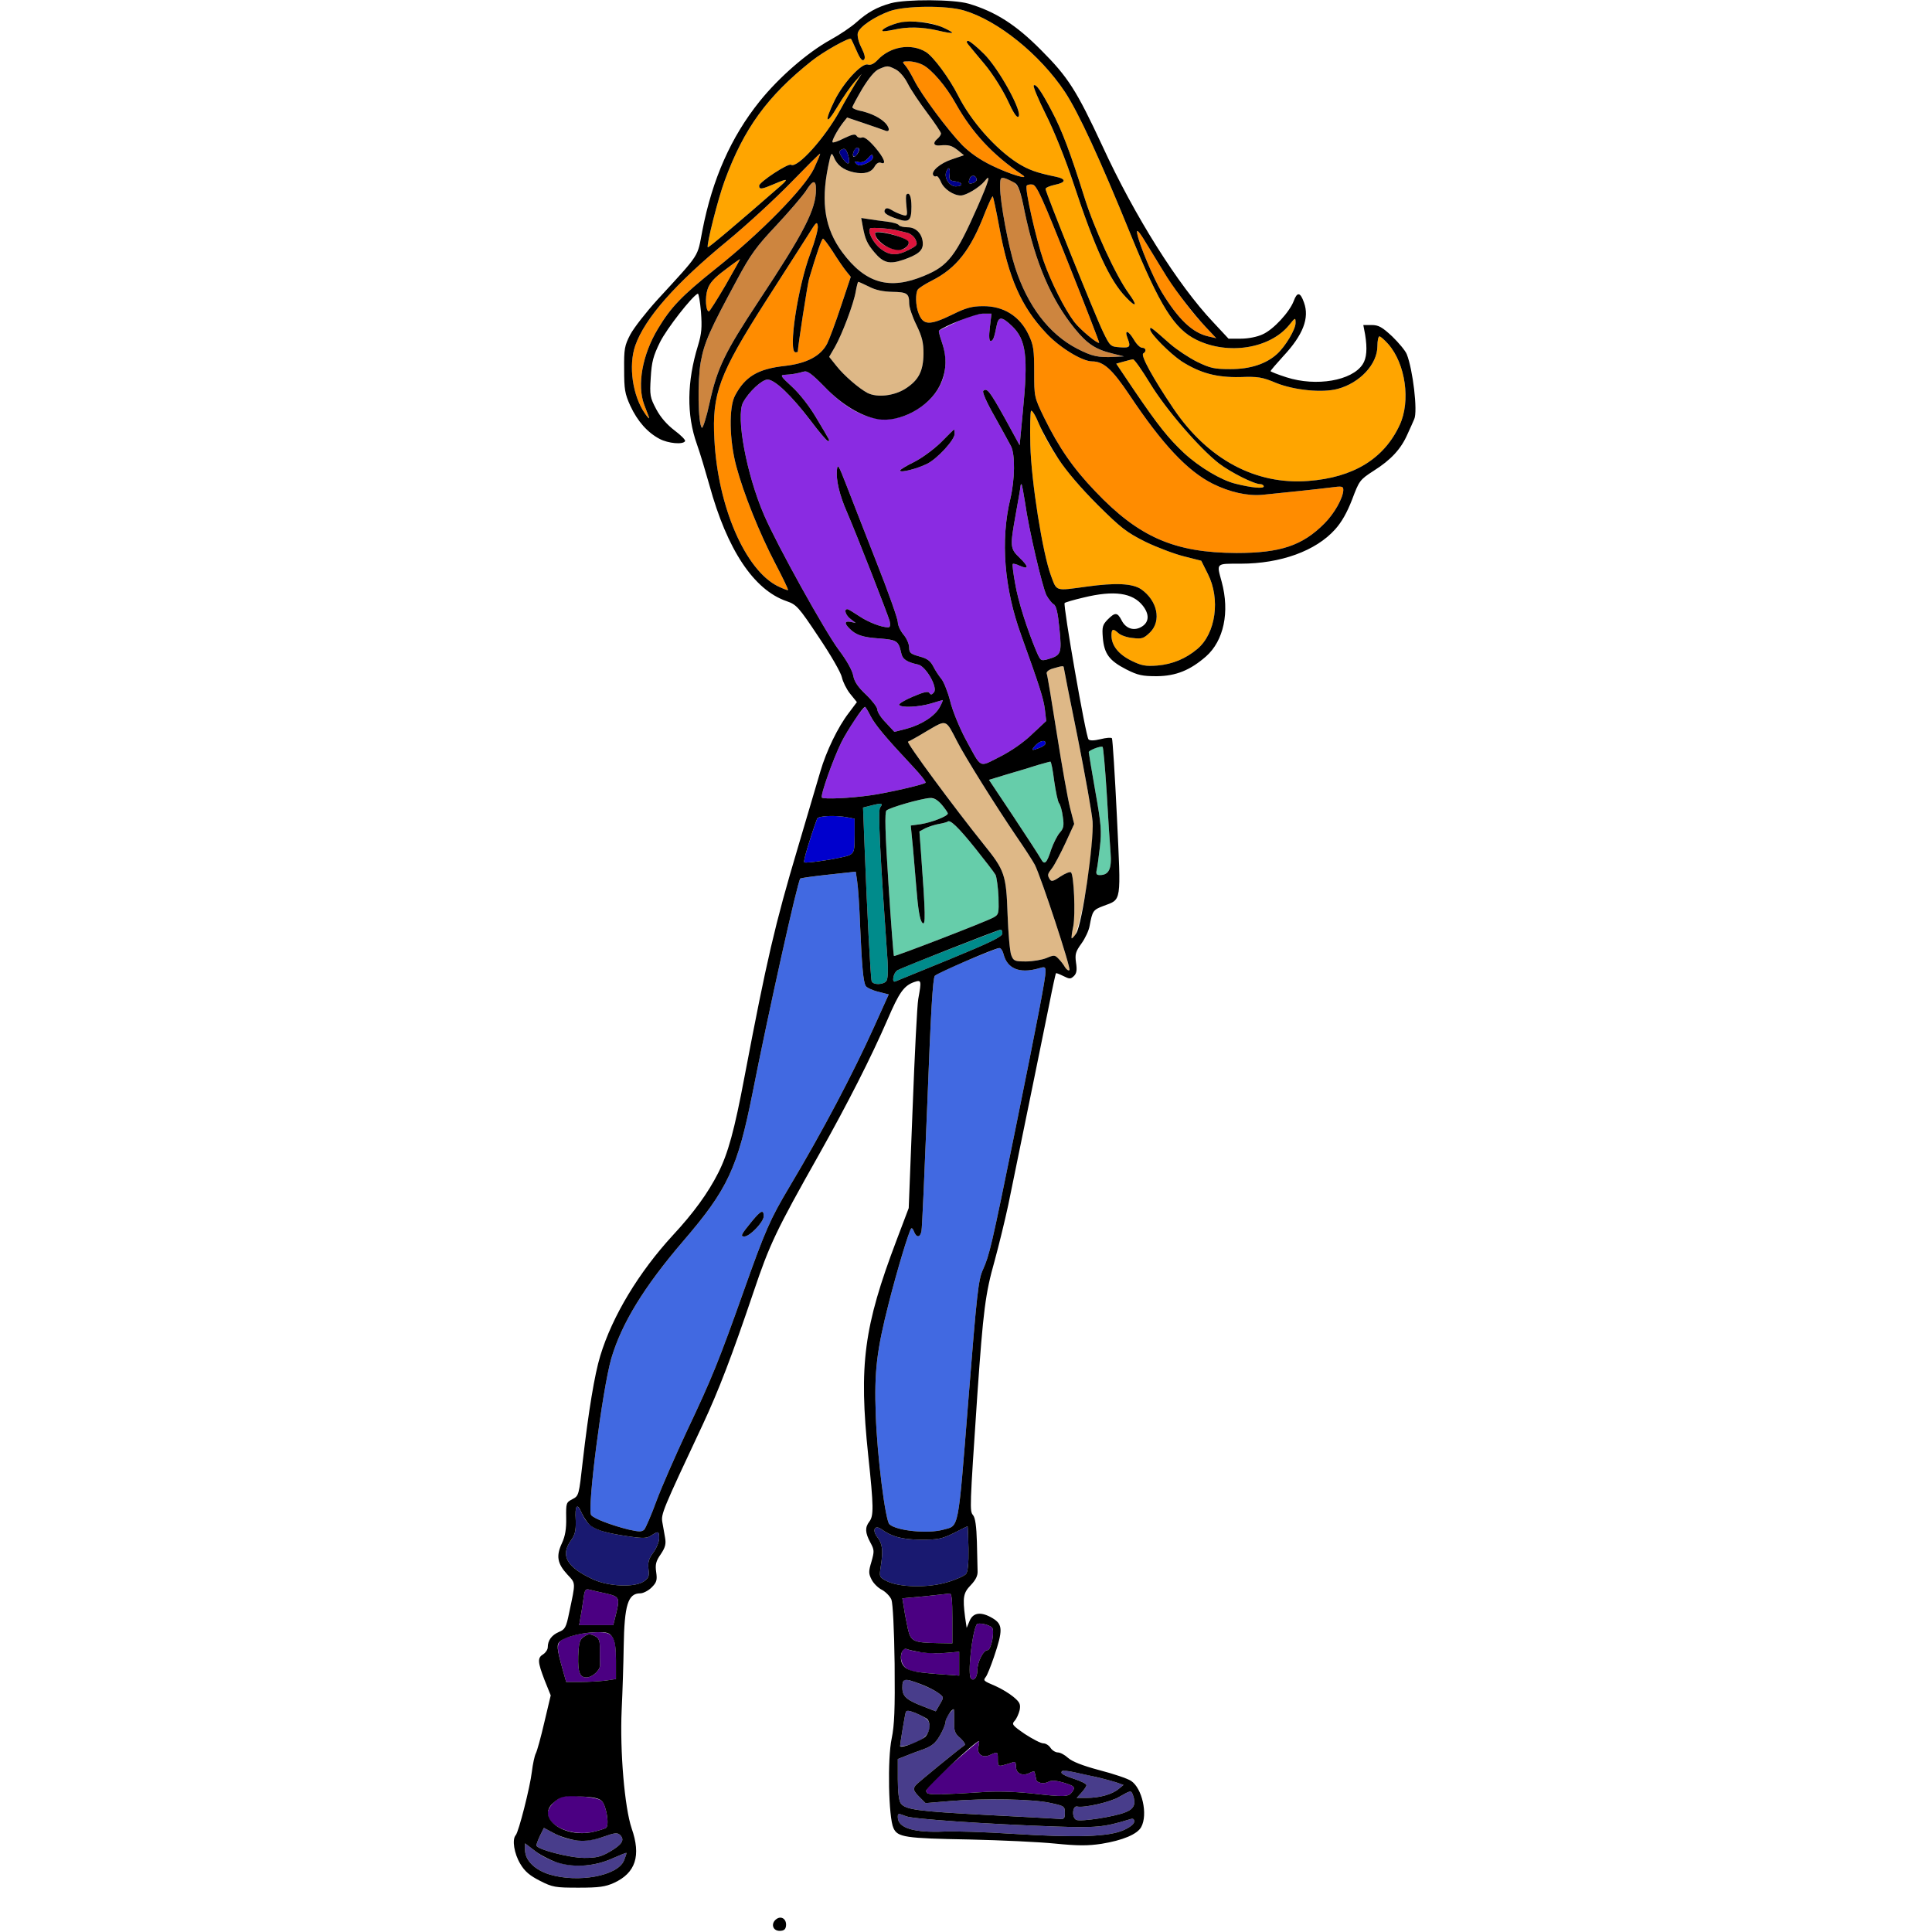 <?xml version="1.0" encoding="utf-8"?>
<!-- Generator: Adobe Illustrator 21.0.0, SVG Export Plug-In . SVG Version: 6.00 Build 0)  -->
<svg version="1.1"
	 id="svg110" inkscape:version="0.92.2 5c3e80d, 2017-08-06" sodipodi:docname="21 #19487.svg" xmlns:cc="http://creativecommons.org/ns#" xmlns:dc="http://purl.org/dc/elements/1.1/" xmlns:inkscape="http://www.inkscape.org/namespaces/inkscape" xmlns:rdf="http://www.w3.org/1999/02/22-rdf-syntax-ns#" xmlns:sodipodi="http://sodipodi.sourceforge.net/DTD/sodipodi-0.dtd" xmlns:svg="http://www.w3.org/2000/svg"
	 xmlns="http://www.w3.org/2000/svg" xmlns:xlink="http://www.w3.org/1999/xlink" x="0px" y="0px" viewBox="0 0 850 850"
	 style="enable-background:new 0 0 850 850;" xml:space="preserve">
<style type="text/css">
	.st0{fill:none;}
	.st1{fill:#FFA500;}
	.st2{fill:#FF8C00;}
	.st3{fill:#DEB887;}
	.st4{fill:#DC143C;}
	.st5{fill:#00008B;}
	.st6{fill:#0000CD;}
	.st7{fill:#CD853F;}
	.st8{fill:#8A2BE2;}
	.st9{fill:#66CDAA;}
	.st10{fill:#008B8B;}
	.st11{fill:#4169E1;}
	.st12{fill:#191970;}
	.st13{fill:#4B0082;}
	.st14{fill:#483D8B;}
</style>
<sodipodi:namedview  bordercolor="#666666" borderopacity="1" gridtolerance="10" guidetolerance="10" id="namedview112" inkscape:current-layer="svg110" inkscape:cx="416.6682" inkscape:cy="861.58701" inkscape:pageopacity="0" inkscape:pageshadow="2" inkscape:window-height="978" inkscape:window-maximized="1" inkscape:window-width="1920" inkscape:window-x="0" inkscape:window-y="1" inkscape:zoom="0.83294118" objecttolerance="10" pagecolor="#ffffff" showgrid="false">
	</sodipodi:namedview>
<g id="g108" transform="translate(0,0) scale(1,1)">
	<path id="path4" class="st0" d="M0,0l198.3,0.1C358.6,0.2,395.6,0.4,392,1.4c-6.2,1.7-10.4,4.1-15.2,8.4c-2.2,2-7.4,5.5-11.4,7.7
		c-10,5.5-22.6,16.4-31.2,27.1c-12.6,15.7-20.8,34.2-25.2,56.9c-2.3,11.9-0.6,9.5-19.7,30.3c-5,5.5-10.4,12.4-12,15.4
		c-2.5,4.8-2.8,6.3-2.7,15.3c0,8.8,0.3,10.7,2.7,16c3.2,6.9,7.6,11.8,12.9,14.6c3.8,2,10.3,2.6,11.2,1c0.3-0.5-1.8-2.6-4.6-4.7
		c-3.4-2.6-6.2-5.8-8.1-9.4c-2.7-5.1-2.9-6.1-2.4-13.8c0.4-7,1.1-9.6,4.1-15.7c3-6,14.1-20.2,16.6-21.3c0.4-0.1,1,3.5,1.4,8
		c0.5,6.9,0.3,9.5-1.3,14.8c-4.9,15.9-5.1,30.5-0.5,43.4c1.4,3.9,3.8,12,5.5,18c7.8,28.5,19.6,46.2,34,51.1
		c4.3,1.5,5.2,2.4,14.1,15.8c5.4,8,9.8,15.7,10.2,17.7c0.4,1.9,2,5.2,3.6,7.2l3,3.7l-3.6,4.8c-4.7,6.1-9.9,16.8-12.5,25.8
		c-1.1,3.8-5.6,18.9-9.9,33.5c-10.1,33.9-13.7,49.5-23.4,100.5c-4.5,23.9-7.3,34-11.6,42.5c-4.5,8.9-10.9,17.7-20,27.5
		c-14.9,16.2-26.6,35.5-31.9,53c-2.5,8.1-5.2,24.6-7.7,46.3c-1.7,15.1-1.7,15.3-4.6,16.8c-2.7,1.4-2.8,1.7-2.7,8.2
		c0.1,4.8-0.4,8-1.9,11.2c-2.6,5.6-2,8.9,2.4,13.7c3.8,4.1,3.7,3.1,0.8,16.9c-1.3,6.4-1.8,7.3-4.5,8.4c-3.2,1.4-4.9,3.7-4.9,6.7
		c0,1-0.9,2.4-2,3.1c-2.6,1.6-2.5,3.3,0.6,11.4l2.7,6.7l-2.8,11.8c-1.5,6.5-3.2,12.7-3.8,13.8c-0.5,1-1.3,4.6-1.7,8
		c-0.8,6.8-5.8,26.5-7.1,27.9c-1.7,1.9-0.7,8.1,2,12.6c2,3.4,4.2,5.2,8.7,7.5c5.5,2.8,6.7,3,16.9,3c9.1,0,11.8-0.4,15.6-2.1
		c9.6-4.4,12-12,7.8-24c-3.1-9.2-5.2-33.8-4.4-51.9c0.4-8.3,0.8-20.9,0.9-28c0.3-18.5,1.9-23.5,7.3-23.5c1.3,0,3.6-1.2,5-2.6
		c2.2-2.2,2.5-3.2,2-6.7c-0.5-3.4-0.1-4.9,2-7.9c2-3,2.4-4.5,1.9-7.3c-0.3-1.9-0.9-5-1.2-6.8c-0.6-3.6,0-5.1,17.9-43.2
		c6.9-14.8,12.7-29.9,22.2-58c7.1-21.1,9.9-27,28.8-60.5c12.9-23,22.9-42.7,30.2-59.5c5.1-11.9,7.2-14.8,11.6-16.4
		c3.3-1.1,3.4-0.9,1.9,7.4c-0.5,2.7-1.6,24.6-2.5,48.5l-1.7,43.5l-5.3,14c-14.5,38.2-16.7,54.9-12.5,95c2.4,22.4,2.4,26.4,0.5,28.9
		c-2,2.6-1.9,4.9,0.4,9.2c1.8,3.3,1.8,3.9,0.5,8.5c-1.3,4.3-1.3,5.2,0.1,7.9c0.8,1.6,2.9,3.7,4.6,4.5c1.6,0.9,3.5,2.8,4.1,4.3
		c0.6,1.6,1.2,12.8,1.4,28.2c0.2,20.3-0.1,27-1.3,32.9c-1.9,8.8-1.4,34.8,0.8,39.4c1.8,4,5.1,4.5,33.4,5c13.8,0.3,30.7,1.1,37.7,1.8
		c10,1,14.4,1,20.4,0.1c9.3-1.5,15.8-4.2,17.5-7.4c3-5.5,0.4-17.1-4.5-20.3c-1.5-1-7.7-3.1-13.9-4.7c-7.5-2-12-3.8-13.8-5.4
		c-1.4-1.3-3.4-2.4-4.5-2.4c-1,0-2.5-0.9-3.2-2c-0.7-1.1-2.1-2-3.2-2s-4.7-1.9-8.1-4.1c-5.5-3.8-5.9-4.3-4.5-5.8
		c0.9-1,1.8-3.1,2.2-4.7c0.5-2.6,0.1-3.5-2.8-5.9c-1.8-1.5-5.3-3.6-7.8-4.7c-5.4-2.3-5.5-2.4-4.3-4c0.6-0.7,2.2-4.7,3.6-8.8
		c4-11.8,3.9-14.3-0.5-17c-5-3-8.6-2.7-10.2,1.1l-1.3,3.1l-0.7-4.7c-1.1-8.7-0.8-10.7,2.5-14.1c2.2-2.3,3.1-4.2,3-6.1
		c0-1.5-0.2-7.3-0.3-12.9c-0.2-6.8-0.7-10.6-1.7-11.8c-1.5-1.8-1.5-2.7,1.9-53.1c2.6-37.1,3.5-44.3,7.6-58.8
		c1.8-6.6,4.5-17.6,6-24.6c7.7-37.6,15.8-77.1,18.1-88.6c1.4-7.2,2.7-13.1,2.9-13.3c0.1-0.2,1.6,0.4,3.2,1.2c2.8,1.4,3.2,1.4,4.7,0
		c1.2-1.2,1.4-2.7,0.9-5.9c-0.5-3.7-0.2-4.8,2.4-8.4c1.6-2.2,3.3-5.8,3.6-7.8c1.2-6.5,1.5-7,6-8.7c8.2-3.1,7.8-0.8,6-39.2
		c-0.9-18.6-1.9-34.2-2.2-34.6c-0.4-0.4-2.6-0.2-5,0.4c-2.9,0.7-4.7,0.7-5.3,0.1c-1.2-1.2-11.3-59.2-10.5-60c0.3-0.3,4-1.4,8.3-2.4
		c13.5-3.3,21.6-2.1,26.1,3.6c2.9,3.7,2.8,7.1-0.3,9.1c-3.4,2.2-7.1,1.1-9-2.6c-1.9-3.7-2.9-3.7-6.2-0.4c-2.2,2.3-2.5,3.2-2.1,8
		c0.6,7.1,2.9,10.1,10.3,13.9c5.1,2.6,7.1,3,13.5,3c8.4-0.1,14.6-2.6,21.6-8.7c7.8-6.9,10.5-19.5,6.9-32.8c-2.3-8.4-2.7-8,8.3-8
		c17.6,0,33.1-5.6,41.6-15.1c2.9-3.2,5.3-7.5,7.5-13.2c3.1-8.2,3.3-8.6,9.5-12.6c7.6-4.8,12-9.6,14.8-16c1.2-2.5,2.5-5.6,3-6.7
		c1.6-3.4-0.6-21.9-3.3-28.6c-0.6-1.5-3.5-5-6.4-7.8c-4.4-4.1-6-5-9-5h-3.7l0.8,4.2c1,6.2,0.7,10.4-1.1,13.1
		c-4.7,7.2-20.4,9.9-33.5,5.7c-3.8-1.2-7-2.5-7-2.7c0-0.3,2.5-3.2,5.5-6.5c8.8-9.4,11.7-16.9,9.2-23.7c-1.6-4.6-3-4.8-4.5-0.7
		c-1.8,4.8-8.9,12.6-13.7,14.7c-2.3,1.1-6.3,1.9-9.5,1.9h-5.5l-6.8-7.3c-15.4-16.3-34.4-46.4-48.7-77.5
		c-11.4-24.5-15.1-30.3-27-42.2c-11-11.1-19.2-16.3-31-20.1c-5.3-1.7,2.7-1.8,208.8-1.8L850,0v425v425H597.6
		c-252.1,0-252.4,0-251.9-2c0.3-1.1,0-2.7-0.7-3.5c-1.9-2.3-5.3,0-4.7,3.1l0.4,2.4H170.4H0V425V0z"/>
	<path id="path6" class="st1" d="M424.1,4.6C439,9,457.5,23.9,468.5,40.4c6,9.1,15.3,29.2,29,62.9c12.8,31.3,19.1,41.4,28.9,46.2
		c13.9,6.8,32.2,3.9,40.7-6.4c2.8-3.5,2.9-3.5,2.9-1c0,2.8-4.4,10.2-8.1,13.6c-4.8,4.4-11.8,6.7-20.5,6.7c-7.2,0-8.9-0.4-14.7-3.2
		c-3.6-1.8-8.9-5.3-11.9-7.9c-8.6-7.6-8.8-7.7-8.8-6.4c0,1.9,8.8,10.7,13.9,14.1c8.2,5.2,15.4,7.1,25.6,6.9c8-0.3,9.8,0,16,2.6
		c8,3.2,20.3,4.4,27,2.6c9.8-2.6,17.5-10.9,17.5-18.8c0-2.4,0.4-4.3,0.9-4.3c0.5,0,2.2,1.5,3.9,3.4c7.6,8.7,9.9,25.1,5,35.6
		c-6.9,14.9-20.4,23.1-40.2,24.6c-23.2,1.8-44.2-9.5-59.3-31.8c-9.1-13.5-14.6-23.5-13.3-24.3c1.5-0.9,1.2-2.5-0.5-2.5
		c-0.9,0-2.5-1.6-3.6-3.5c-2.4-4.1-4.3-4.7-2.9-0.9c1.6,4.1,1.2,4.5-3.2,4.2c-4.2-0.3-4.4-0.4-7.5-6.8c-3.5-7.2-25.3-61.4-25.3-62.9
		c0-0.5,1.8-1.3,4.1-1.8c5-1,5.2-2.6,0.2-3.6c-8.3-1.7-11.9-3-16.8-6.1c-9.7-6.3-20.3-18.3-26-29.6c-3.9-7.7-10.8-17-14.1-19.1
		c-6.5-4-15.7-2.5-21.3,3.5c-1.6,1.7-3.1,2.4-4.3,2c-2.6-0.8-10.7,7.9-14.6,15.8c-4.7,9.6-3.9,11.4,1.2,2.8c2.4-4.1,5.9-9.1,7.6-11
		l3.1-3.5l-2.9,4.5c-1.5,2.5-4.5,7.6-6.6,11.5c-6.6,12.1-18.8,25.7-21.6,24c-1.2-0.8-14,7.6-14,9.2c0,1.8,1.1,1.6,6.5-0.7
		c6.1-2.6,6.6-2.5,2.9,0.8c-19,16.6-31.7,27.3-32,27c-0.7-0.8,4.5-21.5,7.5-29.5c8.4-22.8,18.7-37,38.2-52.5
		c5.3-4.2,16.6-10.5,17.3-9.7c0.2,0.2,1.3,2.6,2.5,5.3c1.5,3.5,2.5,4.6,3.2,3.9c0.7-0.7,0.4-2.3-1.1-5.3c-1.3-2.5-1.9-5.2-1.6-6.5
		c0.7-2.7,7.2-7.1,14-9.6C398.2,2.5,416.3,2.3,424.1,4.6z M390.2,11.9c-3.4,1.8-2.1,2.3,2.9,1.2c6.1-1.4,12.3-1.3,19.4,0.3
		c3.3,0.8,6.2,1.3,6.4,1c0.2-0.2-1.6-1.2-4-2.3C407.2,8.7,396.2,8.6,390.2,11.9z M426,18c-1.4,0-1.5-0.1,7.4,10.5
		c3.3,4,7.5,10.6,9.8,15.4c2.7,5.9,4.2,8.1,4.9,7.4c1.9-1.9-8.5-20.9-15.1-27.5C429.8,20.6,426.6,18,426,18z M454.8,37.6
		c-0.4,0.3,2,6.1,5.3,12.7c3.5,6.9,8.7,19.8,12.1,30.1c9.6,29.1,16,42.9,23.1,50.3c4.6,4.9,5.4,4,1.3-1.6
		c-5.6-7.7-15.2-28.4-19.6-42.6c-6.1-19.4-9.8-29.2-14.2-37.5C458.2,40.2,455.7,36.6,454.8,37.6z"/>
	<path id="path8" class="st2" d="M399.9,27c1.8,0,4.5,0.7,6,1.5c4,2,10.4,9.5,14.6,17.1c7.2,12.8,16.2,22.5,29.1,31.2
		c4.1,2.7-5.1,0-13.1-3.9c-5.4-2.6-9.8-5.7-13.2-9.1c-6.6-6.9-17.8-22-21-28.3c-1.4-2.8-3.2-5.8-4.1-6.8
		C396.8,27.1,396.9,27,399.9,27z"/>
	<path id="path10" class="st3" d="M394,30.5c1.8,0.9,4,3.5,5.4,6.3c1.3,2.6,5.2,8.4,8.5,12.8c3.4,4.5,6.1,8.6,6.1,9.1
		c0,0.6-0.7,1.6-1.5,2.3c-2.2,1.8-1.8,3.2,0.8,3c4.1-0.4,5.4,0,8.1,2.1l2.7,2.2l-5.3,1.8c-5.2,1.7-9.3,5.3-8.2,7
		c0.3,0.5,0.9,0.7,1.4,0.4c0.4-0.2,1.3,0.9,2,2.6c1.3,3.1,5.5,5.9,8.7,5.9c2.4,0,8.3-3.6,10.5-6.3c2.9-3.7,2-0.4-3,11
		c-9.6,21.8-13,26.3-23.5,30.6c-15.4,6.5-26,3.4-36.2-10.4c-7.5-10.2-9.4-21.5-6.2-37.4c1.3-6.3,1.5-6.7,2.5-4.5
		c1.4,3.6,4.2,5.8,8.8,6.8c4.7,1,7.8,0.1,9.3-2.7c0.7-1.2,1.7-1.8,2.6-1.5c2.7,1.1,1.6-2-2.6-6.9c-2.8-3.2-4.7-4.6-5.7-4.2
		c-0.8,0.3-1.9,0-2.3-0.7c-0.6-1-1.9-0.7-5.5,1c-2.5,1.3-4.8,2.1-5.1,1.8c-0.5-0.5,2-5.2,4.5-8.5l1.9-2.4l7.4,2.5
		c4.1,1.4,8.2,2.8,9.2,3.2c2.7,1.2,2.1-1.9-0.8-4.2c-2.6-2.1-6.3-3.7-10.7-4.6c-1.6-0.4-2.8-1-2.8-1.4s2-4.1,4.4-8.2
		c2.9-4.7,5.4-7.8,7.3-8.6C390.4,28.8,390.6,28.8,394,30.5z M398.8,85.6c-0.3,0.2-0.3,2.5,0,5.1c0.5,4.4,0.4,4.5-1.9,3.8
		c-1.3-0.4-3.4-1.3-4.6-2.1c-1.5-0.9-2.4-1-2.9-0.3c-0.9,1.5,0.4,2.5,5.3,4.2c5.2,1.8,6.3,0.9,6.3-5.4
		C401,86.5,400.1,84.3,398.8,85.6z M382.2,96.4l-3.3-0.5l0.7,3.8c1,5.5,1.9,7.5,5,11.2c4,4.8,6.7,5.5,12.8,3.4c6.4-2.2,8.6-4,8.6-7
		c0-4.1-2.8-7.3-6.6-7.3c-1.8,0-3.5-0.4-3.9-0.9c-0.3-0.6-2.7-1.3-5.3-1.6C387.6,97.2,384,96.7,382.2,96.4z"/>
	<path id="path12" class="st4" d="M395.3,101.5c0.7,0.2,2.4,0.6,3.8,0.9c1.4,0.3,3.1,1.7,3.7,3c1,2.3,0.8,2.6-2.9,4.5
		c-5.2,2.7-8.5,2.6-12.4-0.4c-3.2-2.4-6-7.7-4.7-9C383.4,99.9,392.5,100.6,395.3,101.5z M385,102.6c0,5,10.9,9.6,14,5.9
		c1.7-2,0.7-3-4.9-4.9C389.1,102,385,101.5,385,102.6z"/>
	<path id="path14" class="st5" d="M373.4,69.2c0.8,3.5-0.6,3.6-2.9,0.2c-1.4-2.2-1.5-2.8-0.4-3.5C371.8,64.9,372.5,65.7,373.4,69.2z
		"/>
	<path id="path16" class="st5" d="M377.1,65c1.1,0,1.1,1.1-0.1,3c-1.1,1.8-2.3,0.8-1.4-1.4C375.9,65.7,376.6,65,377.1,65z"/>
	<path id="path18" class="st2" d="M360.8,67.6c0.2,0.1-1.1,3.1-2.7,6.6c-4.1,8.5-23.2,28.1-43.2,44c-15,12-19.7,16.9-25.4,26.4
		c-6.9,11.4-9.3,24.8-6.1,33.4c0.7,1.9,1.7,4.4,2.1,5.5c0.4,1.1-0.4,0.4-1.7-1.5c-5.5-7.8-7.4-21.1-4.3-30
		c4.3-12.1,17.6-27.2,40.5-46c8.5-7,21.1-18.6,28-25.7C354.9,73.2,360.6,67.5,360.8,67.6z"/>
	<path id="path20" class="st6" d="M384,69.4c0,0.7-1.4,1.9-3.1,2.6c-2.4,1-3.2,1-4.2,0c-1-1-0.8-1.2,1-0.7c1.4,0.3,2.8-0.2,3.9-1.4
		C383.6,67.6,384,67.6,384,69.4z"/>
	<path id="path22" class="st5" d="M417.8,76.7c-0.3,2.4,0.1,2.8,2.5,3.1c3.4,0.4,3.6,2.2,0.2,2.2c-2.8,0-5.2-3.7-4.2-6.4
		C417.3,73.1,418.1,73.7,417.8,76.7z"/>
	<path id="path24" class="st5" d="M428.3,77.3c1.8,0.6,1.9,2.4,0.1,3.1c-2.1,0.8-2.6,0.3-1.8-1.8C427,77.7,427.7,77.1,428.3,77.3z"
		/>
	<path id="path26" class="st7" d="M442.3,78.5c5.4,1.7,6.1,2.8,8.5,14.6c4.7,22.4,11.6,38.6,21.9,51.3c5.5,6.8,9.2,9.3,16.6,11.1
		l5.2,1.3l-4,0.2c-7.4,0.4-10-0.2-16.8-3.7c-12.2-6.4-21.6-18.7-27.1-35.7c-2.9-8.9-6.6-28.6-6.6-35.3
		C440,78.2,440.2,77.9,442.3,78.5z"/>
	<path id="path28" class="st7" d="M359,83.3c0,8.8-5.1,18.8-25.3,49.3c-14.9,22.6-18.1,29.2-21.5,44.6c-1.4,6.5-3,11.4-3.4,11
		c-1.7-1.7-2-20.6-0.5-29c1.6-8.7,4-14,16.1-36.4c5.8-10.8,8.5-14.5,17.2-23.7c5.6-6,11.4-12.8,12.9-15
		C357.6,79.1,359,78.9,359,83.3z"/>
	<path id="path30" class="st2" d="M454.3,81.2c1.8,0.3,4.3,5.8,15.8,34.8c7.6,19,13.6,34.6,13.5,34.8c-0.7,0.6-8.4-5.8-11-9.2
		c-4.2-5.6-10.1-17.2-13.5-26.9c-3.2-9.3-8.3-31.6-7.4-33C452,81.3,453.1,81,454.3,81.2z"/>
	<path id="path32" class="st2" d="M436.8,86.4c0.2,0.3,1.5,6.2,2.8,13.3c4.1,22.6,9.7,35.2,20.6,46.8c5.8,6.3,15.9,12.5,20.3,12.5
		c5,0,8.8,3.4,16.5,14.9c14.4,21.6,25.4,33.3,36.5,38.9c7.4,3.7,15.3,5.5,21.9,4.9c9.8-1,23.6-2.4,29.9-3.2c5.2-0.7,5.7-0.6,5.7,1.1
		c-0.1,3.5-3.9,10.3-8.3,14.7c-9.7,9.8-19.5,13-38.7,13c-27.3-0.1-43-7-62.1-27.1c-9.8-10.2-16.1-19.4-22.5-32.4
		c-4.4-9.1-4.4-9.2-4.4-20.2c0-9.6-0.3-11.8-2.4-16.2c-3.8-8.2-11-12.8-20.1-12.7c-4.8,0-7.5,0.7-13.5,3.7
		c-10.1,4.9-12.9,4.8-14.9-0.7c-1.3-3.2-1.4-8.7-0.3-10.3c0.4-0.6,3.1-2.4,6.1-3.9c10.9-5.5,17.2-13.5,23.6-30.3
		C435.1,89.3,436.5,86.2,436.8,86.4z"/>
	<path id="path34" class="st2" d="M359.8,99.5c0.2,1.4-1.3,6.7-3.2,11.8C351,126,346.6,155,350,155c0.6,0,1-0.1,1-0.3
		c0-2.1,4.3-30,5-32.2c3.3-11,5.5-17.5,6.1-17.5c0.3,0,2.3,2.6,4.3,5.7c2,3.2,4.6,7,5.8,8.5l2.1,2.6l-4.3,12.9
		c-2.3,7-5.1,14.5-6.1,16.5c-2.8,5.4-8.9,8.7-18.7,9.8c-11.8,1.3-17.4,4.7-21.8,13c-2.8,5.1-2.5,19.8,0.5,31
		c3.2,12.1,10.3,29.7,17.2,42.9c3.3,6.3,5.8,11.5,5.6,11.7c-0.2,0.2-2.2-0.6-4.5-1.7c-14.3-7.1-26.4-35-27.9-64.6
		c-1.1-20.1,2.1-28.7,22.6-60.8c8.5-13.2,17-26.6,19-29.7C359.1,97.6,359.5,97.3,359.8,99.5z"/>
	<path id="path36" class="st2" d="M505.2,108.5c10.5,17.4,16.9,26.5,25.1,35.2l4.8,5.1l-3.5-0.8c-7-1.6-13.2-7.5-20.5-19.5
		c-3.7-6.2-9.9-20.9-10.8-25.8C499.9,100.3,501.2,101.8,505.2,108.5z"/>
	<path id="path38" class="st2" d="M325.6,114c0.1,0-2.8,5.2-6.4,11.5c-3.7,6.3-7,11.5-7.3,11.5c-1.4,0-1.8-6.2-0.6-9.7
		c0.9-2.8,2.9-5,7.6-8.5C322.4,116.1,325.4,114,325.6,114z"/>
	<path id="path40" class="st3" d="M377.6,124c0.3,0,2.4,1,4.7,2.1c2.8,1.5,6.2,2.2,10.2,2.3c6.6,0.1,7.5,0.7,7.5,5.1
		c0,1.7,1.4,5.9,3.2,9.5c2.5,5.2,3.1,7.7,3.1,12.6c-0.1,7.7-2.1,11.7-8.1,15.5c-5,3.1-12.3,3.9-16.5,1.8c-3.8-2-10.4-7.7-13.7-11.9
		l-3.2-4l2.5-4.3c3.2-5.6,8.3-19.1,9.2-24.5C376.9,125.9,377.4,124,377.6,124z"/>
	<path id="path42" class="st8" d="M432.3,138h3.9l-0.7,6c-0.5,3.9-0.3,6,0.3,6c1.1,0,1.6-1.2,2.7-6.8c0.8-4.1,2.3-4,6.8,0.3
		c6.2,6,7.1,13.4,4.7,37.7l-1.4,14.7l-6.4-11.7c-6.7-12-8-13.8-9.6-12.2c-0.5,0.5,1.5,5.1,5,11.2c3.2,5.7,6.4,11.6,7.2,13.1
		c1.9,3.8,1.7,14.7-0.3,23.2c-4.4,18.3-2.7,39.4,4.8,60c8.1,22.5,9.8,27.8,10.4,32.6l0.6,5.1l-6.2,5.8c-3.8,3.7-9.2,7.4-14.3,10
		c-9.4,4.7-7.7,5.5-15.2-8.2c-2.5-4.8-5.6-12.2-6.6-16.5c-1.1-4.2-2.9-8.6-3.9-9.7c-1-1.2-2.6-3.6-3.5-5.4c-1.3-2.5-2.7-3.5-6.1-4.4
		c-3.9-1.1-4.5-1.6-4.5-3.9c0-1.5-1.1-4.1-2.5-5.7c-1.4-1.7-2.5-4.1-2.5-5.5s-4.2-13.3-9.4-26.4c-5.1-13.1-11.1-28.3-13.2-33.8
		c-3.5-9-3.9-9.7-4.2-6.6c-0.4,4.2,1.1,10.8,4.3,18.1c4.7,10.9,18.2,45.6,18.9,48.2c0.4,1.9,0.2,2.8-0.6,2.8c-3.1,0-8.9-2.3-12.9-5
		c-2.4-1.6-4.7-3-5.1-3c-1.7,0-0.7,2.8,1.5,4.4l2.2,1.7l-2.2-0.5c-2.7-0.5-2.9,0.6-0.7,2.8c2.9,3,5.9,4,13.3,4.5
		c7.8,0.6,8.4,1.1,9.6,6.4c0.5,2.7,2.4,4,7.5,5.1c3.4,0.8,8.7,10.1,6.9,12.2c-0.9,1.1-1.4,1.2-2,0.3c-0.5-0.9-2.4-0.5-7.3,1.6
		c-3.6,1.5-6.3,3.2-6,3.6c0.8,1.4,8.6,1,14-0.6c2.7-0.8,5-1.5,5.2-1.5c0.1,0-0.4,1.4-1.3,3c-2,3.9-7.9,7.8-14.6,9.6l-5.4,1.4l-3.7-4
		c-2.1-2.1-3.8-4.7-3.8-5.8c0-1-2.2-3.9-4.9-6.5c-3.6-3.4-5.2-5.7-5.7-8.4c-0.4-2.3-2.9-6.8-6.4-11.4c-6.1-8.2-27-45.8-32.8-59.2
		c-7.8-18-12.5-43.5-9.3-49.6c2.5-4.7,8.3-10.1,10.8-10.1c3.2,0,10.4,6.9,18.9,18c3.7,5,7.2,9,7.6,9c1.1,0,1.4,0.7-5.1-10.2
		c-3-5.1-7.4-10.7-10.7-13.7c-4.9-4.5-5.3-5.1-3.2-5.2c2.9-0.1,5.7-0.6,8.4-1.4c1.6-0.5,3.5,0.9,9.3,6.8c14.9,15.4,29,18.2,42.4,8.6
		c9.6-6.8,12.9-17.1,9.1-28.3c-0.9-2.6-1.5-4.9-1.3-5.1c0.2-0.2,3.8-2,7.9-3.9C425.6,139.4,429.9,138,432.3,138z M419.7,189
		c-0.1,0-2.7,2.5-5.7,5.6c-3.2,3.1-8.2,6.8-11.7,8.6c-3.5,1.7-6.3,3.4-6.3,3.8c0,1.2,7.6-0.8,12-3c4.5-2.3,12-10.5,12-13.1
		C420,189.8,419.9,189,419.7,189z"/>
	<path id="path44" class="st1" d="M498.5,158.1c0.6,0,3.9,4.7,7.5,10.6c7,11.5,21.8,28.6,30.3,35.2c5.3,4,15.4,9.1,18.2,9.1
		c0.8,0,1.5,0.5,1.5,1c0,1.1-5.4,0.6-12.5-1.2c-6.2-1.5-15.9-7.3-22.6-13.5c-6.8-6.4-11.2-11.8-22.2-28l-7.6-11.3l3.2-0.9
		C496.1,158.6,498,158.1,498.5,158.1z"/>
	<path id="path46" class="st1" d="M457.1,186.5c5.1,11.8,13.3,23.2,25.8,35.6c10.3,10.2,12.7,12.1,21.1,16.3
		c5.2,2.5,12.9,5.4,17,6.4l7.5,1.9l2.9,5.8c5.6,11,3.5,26.2-4.6,33c-5.1,4.3-10.9,6.7-17.5,7.3c-5.3,0.4-7,0.1-11.5-2.1
		c-5.7-2.8-8.8-6.7-8.8-11.1c0-3,0.7-3.2,3.1-1c1,0.9,3.8,1.9,6.3,2.1c4,0.5,4.8,0.2,7.6-2.5c5.1-5.1,3.2-14-4-19
		c-3.8-2.5-11.1-2.9-24-1.1c-13.9,1.9-13,2.2-15.6-4.8c-3.7-9.9-8.7-41.5-9.1-57.6c-0.2-7.7,0-14.4,0.3-14.9
		C454,180.2,455.6,182.8,457.1,186.5z"/>
	<path id="path48" class="st8" d="M449.4,213c0.2,0,0.9,3.7,1.6,8.2c1.6,11.6,7.6,37.1,9.4,40.7c0.9,1.6,2.3,3.4,3.1,3.9
		c1.2,0.6,1.9,3.6,2.6,10.7c1.1,11,0.8,11.8-5,13.5c-3.2,0.9-3.3,0.8-5.2-3.6c-4.1-9.8-8-22-9.3-29.8c-0.8-4.4-1.3-8.3-1-8.5
		c0.2-0.2,1.6,0.1,3,0.8c4.1,1.8,4.1,0.5,0.1-3.4c-4.4-4.2-4.4-4.9-1.7-19.9c1.1-6,2-11.3,2-11.8C449,213.4,449.2,213,449.4,213z"/>
	<path id="path50" class="st3" d="M468,293.6c0,0.3,2.7,14.1,6.1,30.7c3.3,16.6,6.3,33.3,6.6,37.2c0.9,13.2-6.4,54.1-9.2,51.3
		c-0.2-0.1,0.1-2.6,0.7-5.3c1-5.2,0.3-22.4-1-23.7c-0.4-0.4-2.5,0.4-4.6,1.8c-3.1,2.1-4,2.4-4.7,1.3c-1.2-1.9-1.1-2.3,1-5
		c1-1.3,3.6-6.2,5.8-10.9l3.9-8.5l-1.8-7c-1-3.9-3.6-18.5-5.8-32.5c-2.2-14-4.2-26.1-4.5-26.7c-0.2-0.7,0.9-1.7,2.8-2.2
		C467.3,292.9,468,292.9,468,293.6z"/>
	<path id="path52" class="st8" d="M380.6,311c0.2,0,1.3,1.8,2.4,4c2.1,4,6.6,9.4,18.6,22.2c3.5,3.7,6,6.9,5.6,7.2
		c-1.6,1-17,4.5-24.2,5.5c-9,1.3-20.6,1.8-21.4,1c-0.8-0.8,4.9-16.9,8.6-24.4c1.7-3.3,4.6-8.1,6.5-10.8
		C378.6,313.1,380.3,311,380.6,311z"/>
	<path id="path54" class="st3" d="M421.1,326.2c3.4,6.7,17,28.4,26.1,41.8c3.6,5.2,7.2,10.8,8.1,12.5c2.8,5.6,16,45.6,15.2,46.3
		c-0.4,0.4-1.2-0.2-1.9-1.2c-0.6-1.1-1.9-2.8-2.9-3.8c-1.6-1.7-2-1.7-5.3-0.3c-2,0.8-6.1,1.5-9,1.5c-5,0-5.5-0.2-6.5-2.8
		c-0.6-1.5-1.3-9.5-1.6-17.7c-0.6-17.8-1.3-19.6-10.5-31c-13.1-16.3-34.2-44.9-33.3-45.2c0.6-0.2,4.4-2.3,8.5-4.8
		C416.6,316.5,416,316.3,421.1,326.2z"/>
	<path id="path56" class="st6" d="M460,327c0,0.6-1.2,1.5-2.6,2c-3.6,1.4-3.9,1.3-1.9-1C457.4,325.9,460,325.3,460,327z"/>
	<path id="path58" class="st9" d="M485.1,328.6c0.3,0.2,1.1,9.2,1.8,20.1c0.6,10.9,1.4,22.8,1.7,26.4c0.6,7.1-0.7,9.9-4.7,9.9
		c-1.5,0-1.8-0.5-1.4-2.3c0.3-1.2,0.9-5.7,1.4-10c0.8-6.9,0.6-10-2-24.5c-1.6-9.2-2.9-17-2.9-17.3c0-0.4,1.2-1.2,2.8-1.7
		C483.3,328.7,484.8,328.4,485.1,328.6z"/>
	<path id="path60" class="st9" d="M462.1,335.1c0.4-0.1,1.1,3.8,1.7,8.5c0.7,4.8,1.6,9.2,2.2,9.9c0.5,0.6,1.3,3.3,1.6,5.9
		c0.6,3.9,0.3,5.1-1.3,6.9c-1.1,1.2-2.8,4.6-3.8,7.4c-2,6.3-3,7.1-4.6,4.1c-0.7-1.3-6.1-9.6-12-18.5l-10.8-16.2l8.2-2.5
		c4.5-1.3,10.5-3.1,13.2-4C459.3,335.8,461.8,335.1,462.1,335.1z"/>
	<path id="path62" class="st9" d="M414.4,354.1c1.4,1.7,2.6,3.4,2.6,3.8c0,1.2-7,3.9-11.9,4.7l-4.4,0.6l0.6,6.2
		c0.4,3.3,1.1,12.6,1.8,20.6c0.8,10.2,1.6,14.9,2.7,16c1.5,1.6,1.4-3.6-0.6-30.8l-0.7-9.4l2.6-1.4c1.5-0.7,4.2-1.6,6-1.9
		c1.8-0.3,3.5-0.8,3.8-1c1-1.1,4.6,2.3,12,11.5c4.4,5.5,8.5,10.8,9.1,11.9c0.5,1.1,1.1,5.5,1.3,9.7c0.2,7.4,0.1,7.8-2.3,9.1
		c-3.7,2-43.4,17.3-43.7,16.9c-0.2-0.2-1.3-14.4-2.4-31.6c-1.5-22.9-1.7-31.6-0.9-32.4c0.6-0.6,4.6-2.1,8.8-3.2
		C409.7,350.4,411.3,350.4,414.4,354.1z"/>
	<path id="path64" class="st10" d="M387.2,355.3c-1,1.2,0,21.1,3.3,67.6c0.3,4.7,0.1,7.9-0.6,8.8c-1.4,1.6-5.8,1.7-6.4,0
		c-0.5-1.4-2.1-32.4-3.1-58.8l-0.7-17.6l3.9-1C388,353.2,388.7,353.4,387.2,355.3z"/>
	<path id="path66" class="st6" d="M372.9,359.6l3.1,0.6v7.4c0,6.6-0.2,7.5-2.2,8.6c-2.4,1.2-18.8,3.8-20,3.2
		c-0.5-0.4,2.6-10.8,5.7-19.2C360,358.9,367.5,358.6,372.9,359.6z"/>
	<path id="path68" class="st11" d="M376.5,383.5l0.6,4.1c0.4,2.3,1,11.1,1.3,19.5c0.8,18.2,1.4,24.9,2.5,26.7
		c0.4,0.7,2.9,1.9,5.4,2.5l4.7,1.2l-6.4,14.2c-9.4,20.8-22.5,45.7-37.3,70.5c-8.4,14.1-10.6,19-20.1,45.8
		c-10.9,30.7-14,38.4-24.9,61.4c-5.1,10.9-11.2,24.8-13.5,31c-2.2,6.1-4.7,11.7-5.3,12.5c-1.1,1.1-2.2,1.1-6.7,0.1
		c-7.4-1.8-15.4-4.8-16.7-6.4c-1.9-2.3,4.9-55.1,8.8-68.8c4.5-15.4,14.3-31.5,31.7-51.8c19.6-22.8,23.9-32.1,30.5-65.2
		c7-35.5,19.8-93.1,21-94.3c0.3-0.2,5.8-1,12.4-1.7L376.5,383.5z M330.9,537.2c-4.9,6-5.3,6.8-3.4,6.8c2.4,0,8.5-6.4,8.5-8.9
		C336,532,334.8,532.5,330.9,537.2z"/>
	<path id="path70" class="st10" d="M440.3,409c0.4,0,0.7,0.8,0.7,1.7c0,1.4-5.4,4-23.1,11.3c-12.7,5.2-23.5,9.6-24,9.8
		c-1.7,0.7-0.9-3.8,0.9-4.9c0.9-0.6,11.4-4.8,23.2-9.4S439.8,409.1,440.3,409z"/>
	<path id="path72" class="st11" d="M439.6,417.1c0.7-0.1,1.5,1.1,1.9,2.6c1.6,6.5,7,8.7,15.3,6.4c2.9-0.9,3.2-0.8,3.2,1.3
		c0,3.1-3.1,19.3-13.4,70.1c-10.4,51.1-11.3,54.7-14.1,61c-2.1,4.5-2.7,10.3-6.5,58c-4.6,57.9-4,54.6-11,56.5
		c-6.8,1.9-20.6,0.5-23.7-2.4c-1.8-1.7-5.4-30.2-6-48.1c-0.7-19.2,0.4-28.3,5.8-49.5c3.6-14.1,8.4-30.1,9.7-32.4
		c0.3-0.5,0.9,0,1.3,1.2c1.1,2.8,2.7,2.8,3.3-0.1c0.3-1.2,1.4-26.7,2.6-56.7c1.5-39.4,2.4-54.8,3.3-55.7c0.7-0.7,7.1-3.7,14.2-6.7
		C432.7,419.6,439,417.1,439.6,417.1z"/>
	<path id="path74" class="st12" d="M256,665.8c2.9,6.4,6.5,8.1,20.9,10.2c6.2,0.9,7.8,0.8,9.7-0.5c3.1-2,3.4-1.9,3.4,1.3
		c0,1.5-1.2,4.4-2.6,6.3c-2,2.7-2.4,4.2-2.1,7.2c0.4,3.2,0.1,4-2.1,5.5c-4.1,2.7-15.4,2.2-22.2-0.9c-11.7-5.4-14.6-10.5-9.8-17.2
		c1.8-2.5,2.2-4.3,2.1-8.6c-0.2-2.9,0-5.8,0.3-6.3C254,662.3,255,663.6,256,665.8z"/>
	<path id="path76" class="st12" d="M425.7,671.5c0.1,0.1,0.3,4.4,0.4,9.8c0.1,6.5-0.3,10.2-1.1,11.2c-0.7,0.8-4.4,2.5-8.2,3.6
		c-8.5,2.6-21.2,2.3-26.7-0.5c-3.3-1.7-3.3-1.9-2.6-6.4c1.1-7,0.8-10-1.5-12.9c-2.4-3.1-1.2-5.6,1.8-3.5c4.6,3.3,9,4.5,17.3,4.6
		c7.5,0,9.2-0.3,14.5-2.9C422.8,672.8,425.6,671.5,425.7,671.5z"/>
	<path id="path78" class="st13" d="M259.4,699.4c1.2,0.3,4.5,1.1,7.4,1.7c5.8,1.4,6,1.8,4.1,9.5l-1.1,4.4h-7.5h-7.5l0.5-2.9
		c0.3-1.5,0.9-5.2,1.3-8C257.2,699.4,257.5,698.9,259.4,699.4z"/>
	<path id="path80" class="st13" d="M417.8,701.1c0.9-0.1,1.2,2.7,1.2,10.9v11l-6.2-0.1c-11.1-0.2-12.1-0.7-13.4-6.4
		c-0.6-2.8-1.4-6.9-1.7-9.1l-0.7-4.2l9.8-0.9C412.1,701.7,417.1,701.2,417.8,701.1z"/>
	<path id="path82" class="st13" d="M436.4,716c1.4,1.3-0.3,10-1.9,10c-1.9,0-4.5,5.2-4.5,8.9c0,3-1.5,4.9-2.8,3.6
		c-1.6-1.5,0.4-20.1,2.5-23.8C430.3,713.7,435,714.7,436.4,716z"/>
	<path id="path84" class="st13" d="M262.7,718.1c7.1-0.1,8.3,1.7,8.3,12.5v8.1l-4.6,0.7c-2.6,0.3-7.5,0.6-11,0.6h-6.3l-1.5-5.3
		c-3.5-12.4-3.3-13,5.2-15.3C255.4,718.7,259.8,718.1,262.7,718.1z M256.5,720.4c-1.5,1.1-1.9,2.8-2.1,8.2c-0.2,7.2,0.7,9.4,3.6,9.4
		c2.6,0,6.1-3.2,6-5.5c-0.1-1.1-0.1-4.1-0.1-6.7c0.1-3.7-0.3-4.9-1.8-5.8C259.5,718.7,258.8,718.7,256.5,720.4z"/>
	<path id="path86" class="st13" d="M398.9,725.5c3.5,1.4,11.8,2.2,17.3,1.7l5.8-0.5v5.3v5.2l-9.7-0.7c-5.4-0.4-10.8-1.1-12-1.6
		c-2.9-1.1-4.5-4.3-3.7-7.4C397.1,725.6,397.7,725.1,398.9,725.5z"/>
	<path id="path88" class="st14" d="M398.5,739c2.3,0,11.8,3.9,14.4,5.9c2.4,1.8,2.4,1.8,0.6,4.9l-1.8,3.1l-4.9-1.9
		c-8-3-9.8-4.6-9.8-8.5C397,740.1,397.5,739,398.5,739z"/>
	<path id="path90" class="st14" d="M402.7,753.6c5.1,2.2,6.3,3.2,6.3,5.9c0,3.5-3,6.3-8.2,7.9c-2.7,0.8-4.8,1.1-4.8,0.8
		c0-1,2.1-13.7,2.5-14.9C398.8,752.4,399.8,752.5,402.7,753.6z"/>
	<path id="path92" class="st14" d="M419.6,752c0.2,0,0.2,2.3,0.2,5.2c-0.1,4.4,0.2,5.4,2.7,7.5c1.5,1.4,2.4,2.8,1.9,3.1
		c-2.7,1.9-21,16.8-21.6,17.7c-1.2,1.6-0.9,2.5,1.8,5.2l2.6,2.6l10.7-0.9c15.2-1.3,36.5-0.9,44.1,0.8c6.2,1.3,6.5,1.5,6.5,4.3
		c0,2.7-0.3,3-3,2.7c-1.6-0.1-15.8-0.9-31.5-1.7c-30.1-1.6-35.7-2.3-37.7-5.1c-0.8-1.1-1.3-5-1.3-10.6v-8.9l3.3-1.3
		c1.7-0.7,5.3-2.1,8-3c3.7-1.4,5.3-2.7,7.2-6c1.4-2.4,2.5-5.1,2.5-6.1s0.7-2.7,1.7-3.7C418.6,752.8,419.4,752,419.6,752z"/>
	<path id="path94" class="st13" d="M430.7,766c0.2,0,0.1,1-0.2,2.3c-0.9,3.4,1.8,5.4,5.1,3.8c3.4-1.5,3.4-1.5,3.4,2
		c0,2.8,0.3,3.1,2.4,2.5c1.3-0.3,3.1-0.9,4-1.2c1.2-0.5,1.6,0,1.6,1.9c0,3,2.9,4.3,6,2.7c1.1-0.6,2.1-0.8,2.1-0.5
		c0.1,0.3,0.3,0.9,0.4,1.5c0.1,0.5,0.3,1.4,0.4,1.9c0.2,1.5,3.2,2.1,5.2,1.1c1.3-0.8,3.2-0.7,6.2,0.1c5.4,1.6,6,2.1,4.4,4.3
		c-1.6,2.2-3.2,2.3-18.1,0.6c-8-0.8-15.4-1-22-0.5c-5.6,0.4-13.2,0.8-17.1,0.9c-6,0.1-7-0.1-7-1.6c0-1,5.1-6.3,11.4-11.8
		S430.5,766,430.7,766z"/>
	<path id="path96" class="st14" d="M468.3,779c2.1,0,18.9,3.8,22.6,5.1l3.4,1.2l-2.2,1.8c-2.9,2.4-8.4,3.9-14,3.9h-4.4l2.1-2.3
		c1.2-1.3,2.2-2.8,2.2-3.3c0-0.6-2.5-1.8-5.5-2.8c-3-0.9-5.5-2.1-5.5-2.7C467,779.4,467.6,779,468.3,779z"/>
	<path id="path98" class="st14" d="M498.4,789.6c1.5,4,0.6,6.2-3.2,7.7c-4.9,2-19.4,4.2-21.6,3.4c-2.2-0.9-1.8-6.4,0.3-5.9
		c3.1,0.7,14.9-2,18.6-4.3C497.4,787.7,497.6,787.6,498.4,789.6z"/>
	<path id="path100" class="st13" d="M264.7,792.3c2.1,2,3.5,10.9,1.9,11.9c-0.6,0.4-3.2,1.2-5.8,1.8c-9.2,1.9-19.8-2.5-19.8-8.3
		c0-2.3,3-5.8,6-7.1C250,789.4,263.1,790.6,264.7,792.3z"/>
	<path id="path102" class="st14" d="M398.7,799.1c2.9,1.2,34.8,3.4,65.8,4.5c17.8,0.6,21.2,0.3,32.3-3.1c1.7-0.6,2.2-0.3,2.2,0.9
		c0,1.1-1.8,2.5-4.7,3.8c-6.5,2.9-20.7,3.4-48.8,1.6c-12.1-0.8-25.6-1.2-29.9-1c-13.4,0.6-20.6-1.5-20.6-6.3
		C395,797.7,395.1,797.7,398.7,799.1z"/>
	<path id="path104" class="st14" d="M239.3,804.2l4.9,2.6c6.8,3.5,13.8,3.9,21.3,1.3c5.1-1.8,6.1-1.9,7.4-0.7c2,2.1,0.8,4.1-4.5,7.2
		c-3.9,2.3-6,2.8-11.3,2.8c-6.5,0-21.1-3.8-21.1-5.5c0-0.5,0.7-2.4,1.6-4.3L239.3,804.2z"/>
	<path id="path106" class="st14" d="M231,811l4.6,3.5c9.3,7.1,22.5,8.3,33.9,3.1c3.2-1.4,5.9-2.5,6.1-2.4c0.1,0.2-0.4,1.7-1.1,3.4
		c-2.8,6.7-20,9.9-32.7,6.1c-6.5-2-10.8-6.2-10.8-10.8V811z"/>
	<path d="M426.1,1.6c11.8,3.5,20.8,9.2,31.9,20.4c11.9,11.9,15.6,17.7,27,42.2c14.3,31.1,33.3,61.2,48.7,77.5l6.8,7.3h5.5
		c3.2,0,7.2-0.8,9.5-1.9c4.8-2.1,11.9-9.9,13.7-14.7c1.5-4.1,2.9-3.9,4.5,0.7c2.5,6.8-0.4,14.3-9.2,23.7c-3,3.3-5.5,6.2-5.5,6.5
		c0,0.2,3.2,1.5,7,2.7c13.1,4.2,28.8,1.5,33.5-5.7c1.8-2.7,2.1-6.9,1.1-13.1l-0.8-4.2h3.7c3,0,4.6,0.9,9,5c2.9,2.8,5.8,6.3,6.4,7.8
		c2.7,6.7,4.9,25.2,3.3,28.6c-0.5,1.1-1.8,4.2-3,6.7c-2.8,6.4-7.2,11.2-14.8,16c-6.2,4-6.4,4.4-9.5,12.6c-2.2,5.7-4.6,10-7.5,13.2
		c-8.5,9.5-24,15.1-41.6,15.1c-11,0-10.6-0.4-8.3,8c3.6,13.3,0.9,25.9-6.9,32.8c-7,6.1-13.2,8.6-21.6,8.7c-6.4,0-8.4-0.4-13.5-3
		c-7.4-3.8-9.7-6.8-10.3-13.9c-0.4-4.8-0.1-5.7,2.1-8c3.3-3.3,4.3-3.3,6.2,0.4c1.9,3.7,5.6,4.8,9,2.6c3.1-2,3.2-5.4,0.3-9.1
		c-4.5-5.7-12.6-6.9-26.1-3.6c-4.3,1-8,2.1-8.3,2.4c-0.8,0.8,9.3,58.8,10.5,60c0.6,0.6,2.4,0.6,5.3-0.1c2.4-0.6,4.6-0.8,5-0.4
		c0.3,0.4,1.3,16,2.2,34.6c1.8,38.4,2.2,36.1-6,39.2c-4.5,1.7-4.8,2.2-6,8.7c-0.3,2-2,5.6-3.6,7.8c-2.6,3.6-2.9,4.7-2.4,8.4
		c0.5,3.2,0.3,4.7-0.9,5.9c-1.5,1.4-1.9,1.4-4.7,0c-1.6-0.8-3.1-1.4-3.2-1.2c-0.2,0.2-1.5,6.1-2.9,13.3c-2.3,11.5-10.4,51-18.1,88.6
		c-1.5,7-4.2,18-6,24.6c-4.1,14.5-5,21.7-7.6,58.8c-3.4,50.4-3.4,51.3-1.9,53.1c1,1.2,1.5,5,1.7,11.8c0.1,5.6,0.3,11.4,0.3,12.9
		c0.1,1.9-0.8,3.8-3,6.1c-3.3,3.4-3.6,5.4-2.5,14.1l0.7,4.7l1.3-3.1c1.6-3.8,5.2-4.1,10.2-1.1c4.4,2.7,4.5,5.2,0.5,17
		c-1.4,4.1-3,8.1-3.6,8.8c-1.2,1.6-1.1,1.7,4.3,4c2.5,1.1,6,3.2,7.8,4.7c2.9,2.4,3.3,3.3,2.8,5.9c-0.4,1.6-1.3,3.7-2.2,4.7
		c-1.4,1.5-1,2,4.5,5.8c3.4,2.2,7,4.1,8.1,4.1s2.5,0.9,3.2,2c0.7,1.1,2.2,2,3.2,2c1.1,0,3.1,1.1,4.5,2.4c1.8,1.6,6.3,3.4,13.8,5.4
		c6.2,1.6,12.4,3.7,13.9,4.7c4.9,3.2,7.5,14.8,4.5,20.3c-1.7,3.2-8.2,5.9-17.5,7.4c-6,0.9-10.4,0.9-20.4-0.1
		c-7-0.7-23.9-1.5-37.7-1.8c-28.3-0.5-31.6-1-33.4-5c-2.2-4.6-2.7-30.6-0.8-39.4c1.2-5.9,1.5-12.6,1.3-32.9
		c-0.2-15.4-0.8-26.6-1.4-28.2c-0.6-1.5-2.5-3.4-4.1-4.3c-1.7-0.8-3.8-2.9-4.6-4.5c-1.4-2.7-1.4-3.6-0.1-7.9
		c1.3-4.6,1.3-5.2-0.5-8.5c-2.3-4.3-2.4-6.6-0.4-9.2c1.9-2.5,1.9-6.5-0.5-28.9c-4.2-40.1-2-56.8,12.5-95l5.3-14l1.7-43.5
		c0.9-23.9,2-45.8,2.5-48.5c1.5-8.3,1.4-8.5-1.9-7.4c-4.4,1.6-6.5,4.5-11.6,16.4c-7.3,16.8-17.3,36.5-30.2,59.5
		c-18.9,33.5-21.7,39.4-28.8,60.5c-9.5,28.1-15.3,43.2-22.2,58c-17.9,38.1-18.5,39.6-17.9,43.2c0.3,1.8,0.9,4.9,1.2,6.8
		c0.5,2.8,0.1,4.3-1.9,7.3c-2.1,3-2.5,4.5-2,7.9c0.5,3.5,0.2,4.5-2,6.7c-1.4,1.4-3.7,2.6-5,2.6c-5.4,0-7,5-7.3,23.5
		c-0.1,7.1-0.5,19.7-0.9,28c-0.8,18.1,1.3,42.7,4.4,51.9c4.2,12,1.8,19.6-7.8,24c-3.8,1.7-6.5,2.1-15.6,2.1c-10.2,0-11.4-0.2-16.9-3
		c-4.5-2.3-6.7-4.1-8.7-7.5c-2.7-4.5-3.7-10.7-2-12.6c1.3-1.4,6.3-21.1,7.1-27.9c0.4-3.4,1.2-7,1.7-8c0.6-1.1,2.3-7.3,3.8-13.8
		l2.8-11.8l-2.7-6.7c-3.1-8.1-3.2-9.8-0.6-11.4c1.1-0.7,2-2.1,2-3.1c0-3,1.7-5.3,4.9-6.7c2.7-1.1,3.2-2,4.5-8.4
		c2.9-13.8,3-12.8-0.8-16.9c-4.4-4.8-5-8.1-2.4-13.7c1.5-3.2,2-6.4,1.9-11.2c-0.1-6.5,0-6.8,2.7-8.2c2.9-1.5,2.9-1.7,4.6-16.8
		c2.5-21.7,5.2-38.2,7.7-46.3c5.3-17.5,17-36.8,31.9-53c9.1-9.8,15.5-18.6,20-27.5c4.3-8.5,7.1-18.6,11.6-42.5
		c9.7-51,13.3-66.6,23.4-100.5c4.3-14.6,8.8-29.7,9.9-33.5c2.6-9,7.8-19.7,12.5-25.8l3.6-4.8l-3-3.7c-1.6-2-3.2-5.3-3.6-7.2
		c-0.4-2-4.8-9.7-10.2-17.7c-8.9-13.4-9.8-14.3-14.1-15.8c-14.4-4.9-26.2-22.6-34-51.1c-1.7-6-4.1-14.1-5.5-18
		c-4.6-12.9-4.4-27.5,0.5-43.4c1.6-5.3,1.8-7.9,1.3-14.8c-0.4-4.5-1-8.1-1.4-8c-2.5,1.1-13.6,15.3-16.6,21.3
		c-3,6.1-3.7,8.7-4.1,15.7c-0.5,7.7-0.3,8.7,2.4,13.8c1.9,3.6,4.7,6.8,8.1,9.4c2.8,2.1,4.9,4.2,4.6,4.7c-0.9,1.6-7.4,1-11.2-1
		c-5.3-2.8-9.7-7.7-12.9-14.6c-2.4-5.3-2.7-7.2-2.7-16c-0.1-9,0.2-10.5,2.7-15.3c1.6-3,7-9.9,12-15.4c19.1-20.8,17.4-18.4,19.7-30.3
		c4.4-22.7,12.6-41.2,25.2-56.9c8.6-10.7,21.2-21.6,31.2-27.1c4-2.2,9.2-5.7,11.4-7.7c4.8-4.3,9-6.7,15.2-8.4
		C398.8-0.4,419.5-0.3,426.1,1.6z M391.4,4.9c-6.8,2.5-13.3,6.9-14,9.6c-0.3,1.3,0.3,4,1.6,6.5c1.5,3,1.8,4.6,1.1,5.3
		c-0.7,0.7-1.7-0.4-3.2-3.9c-1.2-2.7-2.3-5.1-2.5-5.3c-0.7-0.8-12,5.5-17.3,9.7c-19.5,15.5-29.8,29.7-38.2,52.5
		c-3,8-8.2,28.7-7.5,29.5c0.3,0.3,13-10.4,32-27c3.7-3.3,3.2-3.4-2.9-0.8c-5.4,2.3-6.5,2.5-6.5,0.7c0-1.6,12.8-10,14-9.2
		c2.8,1.7,15-11.9,21.6-24c2.1-3.9,5.1-9,6.6-11.5l2.9-4.5L376,36c-1.7,1.9-5.2,6.9-7.6,11c-5.1,8.6-5.9,6.8-1.2-2.8
		c3.9-7.9,12-16.6,14.6-15.8c1.2,0.4,2.7-0.3,4.3-2c5.6-6,14.8-7.5,21.3-3.5c3.3,2.1,10.2,11.4,14.1,19.1
		c5.7,11.3,16.3,23.3,26,29.6c4.9,3.1,8.5,4.4,16.8,6.1c5,1,4.8,2.6-0.2,3.6c-2.3,0.5-4.1,1.3-4.1,1.8c0,1.5,21.8,55.7,25.3,62.9
		c3.1,6.4,3.3,6.5,7.5,6.8c4.4,0.3,4.8-0.1,3.2-4.2c-1.4-3.8,0.5-3.2,2.9,0.9c1.1,1.9,2.7,3.5,3.6,3.5c1.7,0,2,1.6,0.5,2.5
		c-1.3,0.8,4.2,10.8,13.3,24.3c15.1,22.3,36.1,33.6,59.3,31.8c19.8-1.5,33.3-9.7,40.2-24.6c4.9-10.5,2.6-26.9-5-35.6
		c-1.7-1.9-3.4-3.4-3.9-3.4c-0.5,0-0.9,1.9-0.9,4.3c0,7.9-7.7,16.2-17.5,18.8c-6.7,1.8-19,0.6-27-2.6c-6.2-2.6-8-2.9-16-2.6
		c-10.2,0.2-17.4-1.7-25.6-6.9c-5.1-3.4-13.9-12.2-13.9-14.1c0-1.3,0.2-1.2,8.8,6.4c3,2.6,8.3,6.1,11.9,7.9
		c5.8,2.8,7.5,3.2,14.7,3.2c8.7,0,15.7-2.3,20.5-6.7c3.7-3.4,8.1-10.8,8.1-13.6c0-2.5-0.1-2.5-2.9,1c-8.5,10.3-26.8,13.2-40.7,6.4
		c-9.8-4.8-16.1-14.9-28.9-46.2c-13.7-33.7-23-53.8-29-62.9C457.5,23.9,439,9,424.1,4.6C416.3,2.3,398.2,2.5,391.4,4.9z M399.9,27
		c-3,0-3.1,0.1-1.7,1.7c0.9,1,2.7,4,4.1,6.8c3.2,6.3,14.4,21.4,21,28.3c3.4,3.4,7.8,6.5,13.2,9.1c8,3.9,17.2,6.6,13.1,3.9
		c-12.9-8.7-21.9-18.4-29.1-31.2c-4.2-7.6-10.6-15.1-14.6-17.1C404.4,27.7,401.7,27,399.9,27z M386.7,30.4c-1.9,0.8-4.4,3.9-7.3,8.6
		c-2.4,4.1-4.4,7.8-4.4,8.2s1.2,1,2.8,1.4c4.4,0.9,8.1,2.5,10.7,4.6c2.9,2.3,3.5,5.4,0.8,4.2c-1-0.4-5.1-1.8-9.2-3.2l-7.4-2.5
		l-1.9,2.4c-2.5,3.3-5,8-4.5,8.5c0.3,0.3,2.6-0.5,5.1-1.8c3.6-1.7,4.9-2,5.5-1c0.4,0.7,1.5,1,2.3,0.7c1-0.4,2.9,1,5.7,4.2
		c4.2,4.9,5.3,8,2.6,6.9c-0.9-0.3-1.9,0.3-2.6,1.5c-1.5,2.8-4.6,3.7-9.3,2.7c-4.6-1-7.4-3.2-8.8-6.8c-1-2.2-1.2-1.8-2.5,4.5
		c-3.2,15.9-1.3,27.2,6.2,37.4c10.2,13.8,20.8,16.9,36.2,10.4c10.5-4.3,13.9-8.8,23.5-30.6c5-11.4,5.9-14.7,3-11
		c-2.2,2.7-8.1,6.3-10.5,6.3c-3.2,0-7.4-2.8-8.7-5.9c-0.7-1.7-1.6-2.8-2-2.6c-0.5,0.3-1.1,0.1-1.4-0.4c-1.1-1.7,3-5.3,8.2-7l5.3-1.8
		l-2.7-2.2c-2.7-2.1-4-2.5-8.1-2.1c-2.6,0.2-3-1.2-0.8-3c0.8-0.7,1.5-1.7,1.5-2.3c0-0.5-2.7-4.6-6.1-9.1c-3.3-4.4-7.2-10.2-8.5-12.8
		c-1.4-2.8-3.6-5.4-5.4-6.3C390.6,28.8,390.4,28.8,386.7,30.4z M370.1,65.9c-1.1,0.7-1,1.3,0.4,3.5c2.3,3.4,3.7,3.3,2.9-0.2
		C372.5,65.7,371.8,64.9,370.1,65.9z M377.1,65c-1.1,0-2.4,3.1-1.6,3.9c0.6,0.6,2.5-1.8,2.5-3.2C378,65.3,377.6,65,377.1,65z
		 M360.8,67.6c-0.2-0.1-5.9,5.6-12.8,12.7c-6.9,7.1-19.5,18.7-28,25.7c-22.9,18.8-36.2,33.9-40.5,46c-3.1,8.9-1.2,22.2,4.3,30
		c1.3,1.9,2.1,2.6,1.7,1.5c-0.4-1.1-1.4-3.6-2.1-5.5c-3.2-8.6-0.8-22,6.1-33.4c5.7-9.5,10.4-14.4,25.4-26.4
		c20-15.9,39.1-35.5,43.2-44C359.7,70.7,361,67.7,360.8,67.6z M381.6,69.9c-1.1,1.2-2.5,1.7-3.9,1.4c-1.8-0.5-2-0.3-1,0.7
		c1,1,1.8,1,4.2,0c1.7-0.7,3.1-1.9,3.1-2.6C384,67.6,383.6,67.6,381.6,69.9z M416.3,75.6c-1,2.7,1.4,6.4,4.2,6.4
		c3.4,0,3.2-1.8-0.2-2.2c-2.4-0.3-2.8-0.7-2.5-3.1C418.1,73.7,417.3,73.1,416.3,75.6z M426.6,78.6c-0.8,2.1-0.3,2.6,1.8,1.8
		c0.9-0.4,1.5-1.1,1.3-1.7C429.1,76.9,427.3,76.8,426.6,78.6z M442.3,78.5c-2.1-0.6-2.3-0.3-2.3,3.8c0,6.7,3.7,26.4,6.6,35.3
		c5.5,17,14.9,29.3,27.1,35.7c6.8,3.5,9.4,4.1,16.8,3.7l4-0.2l-5.2-1.3c-7.4-1.8-11.1-4.3-16.6-11.1c-10.3-12.7-17.2-28.9-21.9-51.3
		c-1.7-8.7-2.8-11.7-4.3-12.6C445.4,79.8,443.5,78.9,442.3,78.5z M354.5,84.1c-1.5,2.2-7.3,9-12.9,15c-8.7,9.2-11.4,12.9-17.2,23.7
		c-12.1,22.4-14.5,27.7-16.1,36.4c-1.5,8.4-1.2,27.3,0.5,29c0.4,0.4,2-4.5,3.4-11c3.4-15.4,6.6-22,21.5-44.6
		c20.2-30.5,25.3-40.5,25.3-49.3C359,78.9,357.6,79.1,354.5,84.1z M454.3,81.2c-1.2-0.2-2.3,0.1-2.6,0.5c-0.9,1.4,4.2,23.7,7.4,33
		c3.4,9.7,9.3,21.3,13.5,26.9c2.6,3.4,10.3,9.8,11,9.2c0.1-0.2-5.9-15.8-13.5-34.8C458.6,87,456.1,81.5,454.3,81.2z M436.8,86.4
		c-0.3-0.2-1.7,2.9-3.3,6.8c-6.4,16.8-12.7,24.8-23.6,30.3c-3,1.5-5.7,3.3-6.1,3.9c-1.1,1.6-1,7.1,0.3,10.3c2,5.5,4.8,5.6,14.9,0.7
		c6-3,8.7-3.7,13.5-3.7c9.1-0.1,16.3,4.5,20.1,12.7c2.1,4.4,2.4,6.6,2.4,16.2c0,11,0,11.1,4.4,20.2c6.4,13,12.7,22.2,22.5,32.4
		c19.1,20.1,34.8,27,62.1,27.1c19.2,0,29-3.2,38.7-13c4.4-4.4,8.2-11.2,8.3-14.7c0-1.7-0.5-1.8-5.7-1.1c-6.3,0.8-20.1,2.2-29.9,3.2
		c-6.6,0.6-14.5-1.2-21.9-4.9c-11.1-5.6-22.1-17.3-36.5-38.9c-7.7-11.5-11.5-14.9-16.5-14.9c-4.4,0-14.5-6.2-20.3-12.5
		c-10.9-11.6-16.5-24.2-20.6-46.8C438.3,92.6,437,86.7,436.8,86.4z M359.8,99.5c-0.3-2.2-0.7-1.9-3.9,3.3c-2,3.1-10.5,16.5-19,29.7
		c-20.5,32.1-23.7,40.7-22.6,60.8c1.5,29.6,13.6,57.5,27.9,64.6c2.3,1.1,4.3,1.9,4.5,1.7c0.2-0.2-2.3-5.4-5.6-11.7
		c-6.9-13.2-14-30.8-17.2-42.9c-3-11.2-3.3-25.9-0.5-31c4.4-8.3,10-11.7,21.8-13c9.8-1.1,15.9-4.4,18.7-9.8c1-2,3.8-9.5,6.1-16.5
		l4.3-12.9l-2.1-2.6c-1.2-1.5-3.8-5.3-5.8-8.5c-2-3.1-4-5.7-4.3-5.7c-0.6,0-2.8,6.5-6.1,17.5c-0.7,2.2-5,30.1-5,32.2
		c0,0.2-0.4,0.3-1,0.3c-3.4,0,1-29,6.6-43.7C358.5,106.2,360,100.9,359.8,99.5z M505.2,108.5c-4-6.7-5.3-8.2-4.9-5.8
		c0.9,4.9,7.1,19.6,10.8,25.8c7.3,12,13.5,17.9,20.5,19.5l3.5,0.8l-4.8-5.1c-5.2-5.6-12.1-14.4-16.8-21.7
		C511.9,119.5,508.2,113.4,505.2,108.5z M325.6,114c-0.2,0-3.2,2.1-6.7,4.8c-4.7,3.5-6.7,5.7-7.6,8.5c-1.2,3.5-0.8,9.7,0.6,9.7
		c0.3,0,3.6-5.2,7.3-11.5C322.8,119.2,325.7,114,325.6,114z M377.6,124c-0.2,0-0.7,1.9-1.1,4.2c-0.9,5.4-6,18.9-9.2,24.5l-2.5,4.3
		l3.2,4c3.3,4.2,9.9,9.9,13.7,11.9c4.2,2.1,11.5,1.3,16.5-1.8c6-3.8,8-7.8,8.1-15.5c0-4.9-0.6-7.4-3.1-12.6
		c-1.8-3.6-3.2-7.8-3.2-9.5c0-4.4-0.9-5-7.5-5.1c-4-0.1-7.4-0.8-10.2-2.3C380,125,377.9,124,377.6,124z M436.2,138h-3.9
		c-3.1,0-17.1,5.5-19.2,7.5c-0.2,0.2,0.4,2.5,1.3,5.1c2.4,7,2,13.1-1,19.2c-4.7,9.4-17.6,16.3-27.3,14.6
		c-7.3-1.3-15.7-6.3-23.2-14.1c-5.8-5.9-7.7-7.3-9.3-6.8c-2.7,0.8-5.5,1.3-8.4,1.4c-2.1,0.1-1.7,0.7,3.2,5.2
		c3.3,3,7.7,8.6,10.7,13.7c6.5,10.9,6.2,10.2,5.1,10.2c-0.4,0-3.9-4-7.6-9c-8.5-11.1-15.7-18-18.9-18c-2.5,0-8.3,5.4-10.8,10.1
		c-3.2,6.1,1.5,31.6,9.3,49.6c5.8,13.4,26.7,51,32.8,59.2c3.5,4.6,6,9.1,6.4,11.4c0.5,2.7,2.1,5,5.7,8.4c2.7,2.6,4.9,5.5,4.9,6.5
		c0,1.1,1.7,3.7,3.8,5.8l3.7,4l5.4-1.4c6.7-1.8,12.6-5.7,14.6-9.6c0.9-1.6,1.4-3,1.3-3c-0.2,0-2.5,0.7-5.2,1.5
		c-5.4,1.6-13.2,2-14,0.6c-0.3-0.4,2.4-2.1,6-3.6c4.9-2.1,6.8-2.5,7.3-1.6c0.6,0.9,1.1,0.8,2-0.3c1.8-2.1-3.5-11.4-6.9-12.2
		c-5.1-1.1-7-2.4-7.5-5.1c-1.2-5.3-1.8-5.8-9.6-6.4c-7.4-0.5-10.4-1.5-13.3-4.5c-2.2-2.2-2-3.3,0.7-2.8l2.2,0.5l-2.2-1.7
		c-2.2-1.6-3.2-4.4-1.5-4.4c0.4,0,2.7,1.4,5.1,3c4,2.7,9.8,5,12.9,5c0.8,0,1-0.9,0.6-2.8c-0.7-2.6-14.2-37.3-18.9-48.2
		c-3.2-7.3-4.7-13.9-4.3-18.1c0.3-3.1,0.7-2.4,4.2,6.6c2.1,5.5,8.1,20.7,13.2,33.8c5.2,13.1,9.4,25,9.4,26.4s1.1,3.8,2.5,5.5
		c1.4,1.6,2.5,4.2,2.5,5.7c0,2.3,0.6,2.8,4.5,3.9c3.4,0.9,4.8,1.9,6.1,4.4c0.9,1.8,2.5,4.2,3.5,5.4c1,1.1,2.8,5.5,3.9,9.7
		c1,4.3,4.1,11.7,6.6,16.5c7.5,13.7,5.8,12.9,15.2,8.2c5.1-2.6,10.5-6.3,14.3-10l6.2-5.8l-0.6-5.1c-0.6-4.8-2.3-10.1-10.4-32.6
		c-7.5-20.6-9.2-41.7-4.8-60c2-8.5,2.2-19.4,0.3-23.2c-0.8-1.5-4-7.4-7.2-13.1c-3.5-6.1-5.5-10.7-5-11.2c1.6-1.6,2.9,0.2,9.6,12.2
		l6.4,11.7l1.4-14.7c2.4-24.3,1.5-31.7-4.7-37.7c-4.5-4.3-6-4.4-6.8-0.3c-1.1,5.6-1.6,6.8-2.7,6.8c-0.6,0-0.8-2.1-0.3-6L436.2,138z
		 M498.5,158.1c-0.5,0-2.4,0.5-4.2,1l-3.2,0.9l7.6,11.3c11,16.2,15.4,21.6,22.2,28c6.7,6.2,16.4,12,22.6,13.5
		c7.1,1.8,12.5,2.3,12.5,1.2c0-0.5-0.7-1-1.5-1c-2.8,0-12.9-5.1-18.2-9.1c-8.5-6.6-23.3-23.7-30.3-35.2
		C502.4,162.8,499.1,158.1,498.5,158.1z M457.1,186.5c-1.5-3.7-3.1-6.3-3.5-5.7c-0.3,0.5-0.5,7.2-0.3,14.9
		c0.4,16.1,5.4,47.7,9.1,57.6c2.6,7,1.7,6.7,15.6,4.8c12.9-1.8,20.2-1.4,24,1.1c7.2,5,9.1,13.9,4,19c-2.8,2.7-3.6,3-7.6,2.5
		c-2.5-0.2-5.3-1.2-6.3-2.1c-2.4-2.2-3.1-2-3.1,1c0,4.4,3.1,8.3,8.8,11.1c4.5,2.2,6.2,2.5,11.5,2.1c6.6-0.6,12.4-3,17.5-7.3
		c8.1-6.8,10.2-22,4.6-33l-2.9-5.8l-7.5-1.9c-4.1-1-11.8-3.9-17-6.4c-8.4-4.2-10.8-6.1-21.1-16.3c-7.4-7.4-13.7-14.8-17.3-20.3
		C462.5,197.1,458.7,190.2,457.1,186.5z M449.4,213c-0.2,0-0.4,0.4-0.4,0.8c0,0.5-0.9,5.8-2,11.8c-2.7,15-2.7,15.7,1.7,19.9
		c4,3.9,4,5.2-0.1,3.4c-1.4-0.7-2.8-1-3-0.8c-0.3,0.2,0.2,4.1,1,8.5c1.3,7.8,5.2,20,9.3,29.8c1.9,4.4,2,4.5,5.2,3.6
		c5.8-1.7,6.1-2.5,5-13.5c-0.7-7.1-1.4-10.1-2.6-10.7c-0.8-0.5-2.2-2.3-3.1-3.9c-1.8-3.6-7.8-29.1-9.4-40.7
		C450.3,216.7,449.6,213,449.4,213z M463.3,294.1c-1.9,0.5-3,1.5-2.8,2.2c0.3,0.6,2.3,12.7,4.5,26.7c2.2,14,4.8,28.6,5.8,32.5l1.8,7
		l-3.9,8.5c-2.2,4.7-4.8,9.6-5.8,10.9c-2.1,2.7-2.2,3.1-1,5c0.7,1.1,1.6,0.8,4.7-1.3c2.1-1.4,4.2-2.2,4.6-1.8c1.3,1.3,2,18.5,1,23.7
		c-0.6,2.7-0.9,5.2-0.7,5.3c0.2,0.2,1.1-0.8,2-2.2c2.6-3.9,7.8-40.1,7.2-49.1c-0.3-3.9-3.3-20.6-6.6-37.2
		c-3.4-16.6-6.1-30.4-6.1-30.7C468,292.9,467.3,292.9,463.3,294.1z M380.6,311c-1,0-7.6,10-10.4,15.5c-3.7,7.5-9.4,23.6-8.6,24.4
		c0.8,0.8,12.4,0.3,21.4-1c7.2-1,22.6-4.5,24.2-5.5c0.4-0.3-2.1-3.5-5.6-7.2c-12-12.8-16.5-18.2-18.6-22.2
		C381.9,312.8,380.8,311,380.6,311z M408,321.5c-4.1,2.5-7.9,4.6-8.5,4.8c-0.9,0.3,20.2,28.9,33.3,45.2c9.2,11.4,9.9,13.2,10.5,31
		c0.3,8.2,1,16.2,1.6,17.7c1,2.6,1.5,2.8,6.5,2.8c2.9,0,7-0.7,9-1.5c3.3-1.4,3.7-1.4,5.3,0.3c1,1,2.3,2.7,2.9,3.8
		c0.7,1,1.5,1.6,1.9,1.2c0.8-0.7-12.4-40.7-15.2-46.3c-0.9-1.7-4.5-7.3-8.1-12.5c-9.1-13.4-22.7-35.1-26.1-41.8
		C416,316.3,416.6,316.5,408,321.5z M455.5,328c-2,2.3-1.7,2.4,1.9,1c1.4-0.5,2.6-1.4,2.6-2C460,325.3,457.4,325.9,455.5,328z
		 M485.1,328.6c-0.9-0.5-6.1,1.5-6.1,2.3c0,0.3,1.3,8.1,2.9,17.3c2.6,14.5,2.8,17.6,2,24.5c-0.5,4.3-1.1,8.8-1.4,10
		c-0.4,1.8-0.1,2.3,1.4,2.3c4,0,5.3-2.8,4.7-9.9c-0.3-3.6-1.1-15.5-1.7-26.4C486.2,337.8,485.4,328.8,485.1,328.6z M462.1,335.1
		c-0.3,0-2.8,0.7-5.6,1.5c-2.7,0.9-8.7,2.7-13.2,4l-8.2,2.5l10.8,16.2c5.9,8.9,11.3,17.2,12,18.5c1.6,3,2.6,2.2,4.6-4.1
		c1-2.8,2.7-6.2,3.8-7.4c1.6-1.8,1.9-3,1.3-6.9c-0.3-2.6-1.1-5.3-1.6-5.9c-0.6-0.7-1.5-5.1-2.2-9.9
		C463.2,338.9,462.5,335,462.1,335.1z M409.2,351.1c-3.9,0.2-17.9,4.2-19.2,5.5c-0.8,0.8-0.6,9.5,0.9,32.4
		c1.1,17.2,2.2,31.4,2.4,31.6c0.3,0.4,40-14.9,43.7-16.9c2.4-1.3,2.5-1.7,2.3-9.1c-0.2-4.2-0.8-8.6-1.3-9.7
		c-0.6-1.1-4.7-6.4-9.1-11.9c-7.4-9.2-11-12.6-12-11.5c-0.3,0.2-2,0.7-3.8,1c-1.8,0.3-4.5,1.2-6,1.9l-2.6,1.4l0.7,9.4
		c2,27.2,2.1,32.4,0.6,30.8c-1.1-1.1-1.9-5.8-2.7-16c-0.7-8-1.4-17.3-1.8-20.6l-0.6-6.2l4.4-0.6c4.9-0.8,11.9-3.5,11.9-4.7
		c0-0.4-1.2-2.1-2.6-3.8C412.6,352,411,351,409.2,351.1z M383.6,354.3l-3.9,1l0.7,17.6c1,26.4,2.6,57.4,3.1,58.8
		c0.6,1.7,5,1.6,6.4,0c0.7-0.9,0.9-4.1,0.6-8.8c-3.3-46.5-4.3-66.4-3.3-67.6C388.7,353.4,388,353.2,383.6,354.3z M359.5,360.2
		c-3.1,8.4-6.2,18.8-5.7,19.2c1.2,0.6,17.6-2,20-3.2c2-1.1,2.2-2,2.2-8.6v-7.4l-3.1-0.6C367.5,358.6,360,358.9,359.5,360.2z
		 M377.1,387.6l-0.6-4.1l-12,1.3c-6.6,0.7-12.1,1.5-12.4,1.7c-1.2,1.2-14,58.8-21,94.3c-6.6,33.1-10.9,42.4-30.5,65.2
		c-17.4,20.3-27.2,36.4-31.7,51.8c-3.9,13.7-10.7,66.5-8.8,68.8c1.3,1.6,9.3,4.6,16.7,6.4c4.5,1,5.6,1,6.7-0.1
		c0.6-0.8,3.1-6.4,5.3-12.5c2.3-6.2,8.4-20.1,13.5-31c10.9-23,14-30.7,24.9-61.4c9.5-26.8,11.7-31.7,20.1-45.8
		c14.8-24.8,27.9-49.7,37.3-70.5l6.4-14.2l-4.7-1.2c-2.5-0.6-5-1.8-5.4-2.5c-1.1-1.8-1.7-8.5-2.5-26.7
		C378.1,398.7,377.5,389.9,377.1,387.6z M440.3,409c-1.3,0.1-43.7,16.8-45.5,17.9s-2.6,5.6-0.9,4.9c0.5-0.2,11.3-4.6,24-9.8
		c17.7-7.3,23.1-9.9,23.1-11.3C441,409.8,440.7,409,440.3,409z M439.6,417.1c-2,0.1-27,10.9-28.3,12.2c-0.9,0.9-1.8,16.3-3.3,55.7
		c-1.2,30-2.3,55.5-2.6,56.7c-0.6,2.9-2.2,2.9-3.3,0.1c-0.4-1.2-1-1.7-1.3-1.2c-1.3,2.3-6.1,18.3-9.7,32.4
		c-5.4,21.2-6.5,30.3-5.8,49.5c0.6,17.9,4.2,46.4,6,48.1c3.1,2.9,16.9,4.3,23.7,2.4c7-1.9,6.4,1.4,11-56.5c3.8-47.7,4.4-53.5,6.5-58
		c2.8-6.3,3.7-9.9,14.1-61c10.3-50.8,13.4-67,13.4-70.1c0-2.1-0.3-2.2-3.2-1.3c-8.3,2.3-13.7,0.1-15.3-6.4
		C441.1,418.2,440.3,417,439.6,417.1z M256,665.8c-2.2-4.9-3.1-3.8-2.7,3.3c0.1,4.3-0.3,6.1-2.1,8.6c-4.8,6.7-1.9,11.8,9.8,17.2
		c6.8,3.1,18.1,3.6,22.2,0.9c2.2-1.5,2.5-2.3,2.1-5.5c-0.3-3,0.1-4.5,2.1-7.2c1.4-1.9,2.6-4.8,2.6-6.3c0-3.2-0.3-3.3-3.4-1.3
		c-1.9,1.3-3.5,1.4-9.7,0.5c-9.5-1.4-13.8-2.5-16.8-4.6C258.8,670.5,257,668,256,665.8z M425.7,671.5c-0.1,0-2.9,1.3-6.1,3
		c-5.3,2.6-7,2.9-14.5,2.9c-8.3-0.1-12.7-1.3-17.3-4.6c-3-2.1-4.2,0.4-1.8,3.5c2.3,2.9,2.6,5.9,1.5,12.9c-0.7,4.5-0.7,4.7,2.6,6.4
		c5.5,2.8,18.2,3.1,26.7,0.5c3.8-1.1,7.5-2.8,8.2-3.6c0.8-1,1.2-4.7,1.1-11.2C426,675.9,425.8,671.6,425.7,671.5z M259.4,699.4
		c-1.9-0.5-2.2,0-2.8,4.7c-0.4,2.8-1,6.5-1.3,8l-0.5,2.9h7.5h7.5l1.1-4.4c1.9-7.7,1.7-8.1-4.1-9.5
		C263.9,700.5,260.6,699.7,259.4,699.4z M417.8,701.1c-0.7,0.1-5.7,0.6-11,1.2l-9.8,0.9l0.7,4.2c0.3,2.2,1.1,6.3,1.7,9.1
		c1.3,5.7,2.3,6.2,13.4,6.4l6.2,0.1v-11C419,703.8,418.7,701,417.8,701.1z M429.7,714.7c-2.1,3.7-4.1,22.3-2.5,23.8
		c1.3,1.3,2.8-0.6,2.8-3.6c0-3.7,2.6-8.9,4.5-8.9c1.6,0,3.3-8.7,1.9-10S430.3,713.7,429.7,714.7z M262.7,718.1c-6,0-13.9,2-16.2,3.9
		c-1.7,1.4-1.6,3.2,1.1,12.7l1.5,5.3h6.3c3.5,0,8.4-0.3,11-0.6l4.6-0.7v-8.1c0-5.8-0.5-8.8-1.6-10.4
		C268.2,718.4,267,718,262.7,718.1z M398.9,725.5c-2.1-0.8-3.4,3.7-1.9,6.6c1.6,2.8,4.1,3.5,15.3,4.4l9.7,0.7V732v-5.3l-5.8,0.5
		c-3.2,0.3-8,0.2-10.7-0.2C402.7,726.5,399.8,725.9,398.9,725.5z M397,742.5c0,3.9,1.8,5.5,9.8,8.5l4.9,1.9l1.8-3.1
		c1.8-3.1,1.8-3.1-0.6-4.9c-1.3-1-4.8-2.8-7.7-3.9C397.8,738.2,397,738.3,397,742.5z M402.7,753.6c-2.9-1.1-3.9-1.2-4.2-0.3
		c-0.4,1.2-2.5,13.9-2.5,14.9c0,1.3,9.6-2.4,11.3-4.3c2-2.5,2.2-6.2,0.5-7.7C407.1,755.7,404.8,754.5,402.7,753.6z M419.6,752
		c-1,0-3.6,4-3.6,5.5c0,1-1.1,3.7-2.5,6.1c-1.9,3.3-3.5,4.6-7.2,6c-2.7,0.9-6.3,2.3-8,3l-3.3,1.3v8.9c0,5.6,0.5,9.5,1.3,10.6
		c2,2.8,7.6,3.5,37.7,5.1c15.7,0.8,29.9,1.6,31.5,1.7c2.7,0.3,3,0,3-2.7c0-2.8-0.3-3-6.5-4.3c-7.6-1.7-28.9-2.1-44.1-0.8l-10.7,0.9
		l-2.6-2.6c-2.7-2.7-3-3.6-1.8-5.2c0.6-0.9,18.9-15.8,21.6-17.7c0.5-0.3-0.4-1.7-1.9-3.1c-2.5-2.1-2.8-3.1-2.7-7.5
		C419.8,754.3,419.8,752,419.6,752z M430.7,766c-1.5,0-23.2,20.4-23.2,21.8c0,1.5,1,1.7,7,1.6c3.9-0.1,11.5-0.5,17.1-0.9
		c6.6-0.5,14-0.3,22,0.5c14.9,1.7,16.5,1.6,18.1-0.6c1.6-2.2,1-2.7-4.4-4.3c-3-0.8-4.9-0.9-6.2-0.1c-2,1-5,0.4-5.2-1.1
		c-0.1-0.5-0.3-1.4-0.4-1.9c-0.1-0.6-0.3-1.2-0.4-1.5c0-0.3-1-0.1-2.1,0.5c-3.1,1.6-6,0.3-6-2.7c0-1.9-0.4-2.4-1.6-1.9
		c-0.9,0.3-2.7,0.9-4,1.2c-2.1,0.6-2.4,0.3-2.4-2.5c0-3.5,0-3.5-3.4-2c-3.3,1.6-6-0.4-5.1-3.8C430.8,767,430.9,766,430.7,766z
		 M467,779.9c0,0.6,2.5,1.8,5.5,2.7c3,1,5.5,2.2,5.5,2.8c0,0.5-1,2-2.2,3.3l-2.1,2.3h4.4c5.6,0,11.1-1.5,14-3.9l2.2-1.8l-3.4-1.2
		c-1.9-0.6-7.4-2.1-12.4-3.1C468.4,778.7,467,778.6,467,779.9z M492.5,790.5c-3.7,2.3-15.5,5-18.6,4.3c-2.1-0.5-2.5,5-0.3,5.9
		c2.2,0.8,16.7-1.4,21.6-3.4c3.8-1.5,4.7-3.7,3.2-7.7C497.6,787.6,497.4,787.7,492.5,790.5z M255.8,790.4c-8-0.4-9.2-0.1-12.5,2.9
		c-7.3,6.6,4.8,15.4,17.5,12.7c2.6-0.6,5.2-1.4,5.8-1.8c1.6-1,0.2-9.9-1.9-11.9C263.6,791.2,260.8,790.6,255.8,790.4z M395,799.5
		c0,4.8,7.2,6.9,20.6,6.3c4.3-0.2,17.8,0.2,29.9,1c28.1,1.8,42.3,1.3,48.8-1.6c2.9-1.3,4.7-2.7,4.7-3.8c0-1.2-0.5-1.5-2.2-0.9
		c-11.1,3.4-14.5,3.7-32.3,3.1c-31-1.1-62.9-3.3-65.8-4.5C395.1,797.7,395,797.7,395,799.5z M244.2,806.8l-4.9-2.6l-1.7,3.4
		c-0.9,1.9-1.6,3.8-1.6,4.3c0,1.7,14.6,5.5,21.1,5.5c5.3,0,7.4-0.5,11.3-2.8c5.3-3.1,6.5-5.1,4.5-7.2c-1.3-1.2-2.3-1.1-7.4,0.7
		c-4.2,1.5-7.6,2-11.2,1.7C251.4,809.5,246.9,808.2,244.2,806.8z M235.6,814.5L231,811v2.9c0,4.6,4.3,8.8,10.8,10.8
		c12.7,3.8,29.9,0.6,32.7-6.1c0.7-1.7,1.2-3.2,1.1-3.4c-0.2-0.1-2.9,1-6.1,2.4c-7.5,3.4-16.3,4.2-23.8,2
		C242.7,818.7,238.1,816.4,235.6,814.5z"/>
	<path d="M414.9,12.1c2.4,1.1,4.2,2.1,4,2.3c-0.2,0.3-3.1-0.2-6.4-1c-7.1-1.6-13.3-1.7-19.4-0.3c-2.4,0.5-4.6,0.8-4.8,0.5
		c-0.7-0.7,3.8-2.9,7.7-3.7C401,8.8,409.8,9.9,414.9,12.1z"/>
	<path d="M426,18c0.6,0,3.8,2.6,7,5.8c6.6,6.6,17,25.6,15.1,27.5c-0.7,0.7-2.2-1.5-4.9-7.4c-2.3-4.8-6.5-11.4-9.8-15.4
		c-3.3-3.9-6.5-7.8-7.3-8.8C425.1,18.5,425.1,18,426,18z"/>
	<path d="M462.8,49c4.4,8.3,8.1,18.1,14.2,37.5c4.4,14.2,14,34.9,19.6,42.6c4.1,5.6,3.3,6.5-1.3,1.6c-7.1-7.4-13.5-21.2-23.1-50.3
		c-3.4-10.3-8.6-23.2-12.1-30.1c-3.3-6.6-5.7-12.4-5.3-12.7C455.7,36.6,458.2,40.2,462.8,49z"/>
	<path d="M401,90.9c0,6.3-1.1,7.2-6.3,5.4c-4.9-1.7-6.2-2.7-5.3-4.2c0.5-0.7,1.4-0.6,2.9,0.3c1.2,0.8,3.3,1.7,4.6,2.1
		c2.3,0.7,2.4,0.6,1.9-3.8c-0.3-2.6-0.3-4.9,0-5.1C400.1,84.3,401,86.5,401,90.9z"/>
	<path d="M378.9,95.9l3.3,0.5c1.8,0.3,5.4,0.8,8,1.1c2.6,0.3,5,1,5.3,1.6c0.4,0.5,2.1,0.9,3.9,0.9c3.8,0,6.6,3.2,6.6,7.3
		c0,3-2.2,4.8-8.6,7c-6.1,2.1-8.8,1.4-12.8-3.4c-3.1-3.7-4-5.7-5-11.2L378.9,95.9z M382.8,100.5c-1.3,1.3,1.5,6.6,4.7,9
		c3.9,3,7.2,3.1,12.4,0.4c3.7-1.9,3.9-2.2,2.9-4.5c-0.6-1.3-2.3-2.7-3.7-3c-1.4-0.3-3.1-0.7-3.8-0.9
		C392.5,100.6,383.4,99.9,382.8,100.5z"/>
	<path d="M399.6,106.2c0.9,1.5-1.7,3.8-4.3,3.8c-4.4,0-10.3-4.3-10.3-7.4C385,100.9,398.4,104.2,399.6,106.2z"/>
	<path d="M419.7,189c0.2,0,0.3,0.8,0.3,1.9c0,2.6-7.5,10.8-12,13.1c-4.4,2.2-12,4.2-12,3c0-0.4,2.8-2.1,6.3-3.8
		c3.5-1.8,8.5-5.5,11.7-8.6C417,191.5,419.6,189,419.7,189z"/>
	<path d="M336,535.1c0,2.5-6.1,8.9-8.5,8.9c-1.9,0-1.5-0.8,3.4-6.8C334.8,532.5,336,532,336,535.1z"/>
	<path d="M262.1,720c1.5,0.9,1.9,2.1,1.8,5.8c0,2.6,0,5.6,0.1,6.7c0.1,2.3-3.4,5.5-6,5.5c-2.9,0-3.8-2.2-3.6-9.4
		c0.2-5.4,0.6-7.1,2.1-8.2C258.8,718.7,259.5,718.7,262.1,720z"/>
	<path d="M345.8,847.4c-0.2,1.5-1,2.1-2.8,2.1c-3.1,0-4-3.3-1.4-5.2C343.8,842.7,346.2,844.4,345.8,847.4z"/>
</g>
</svg>
